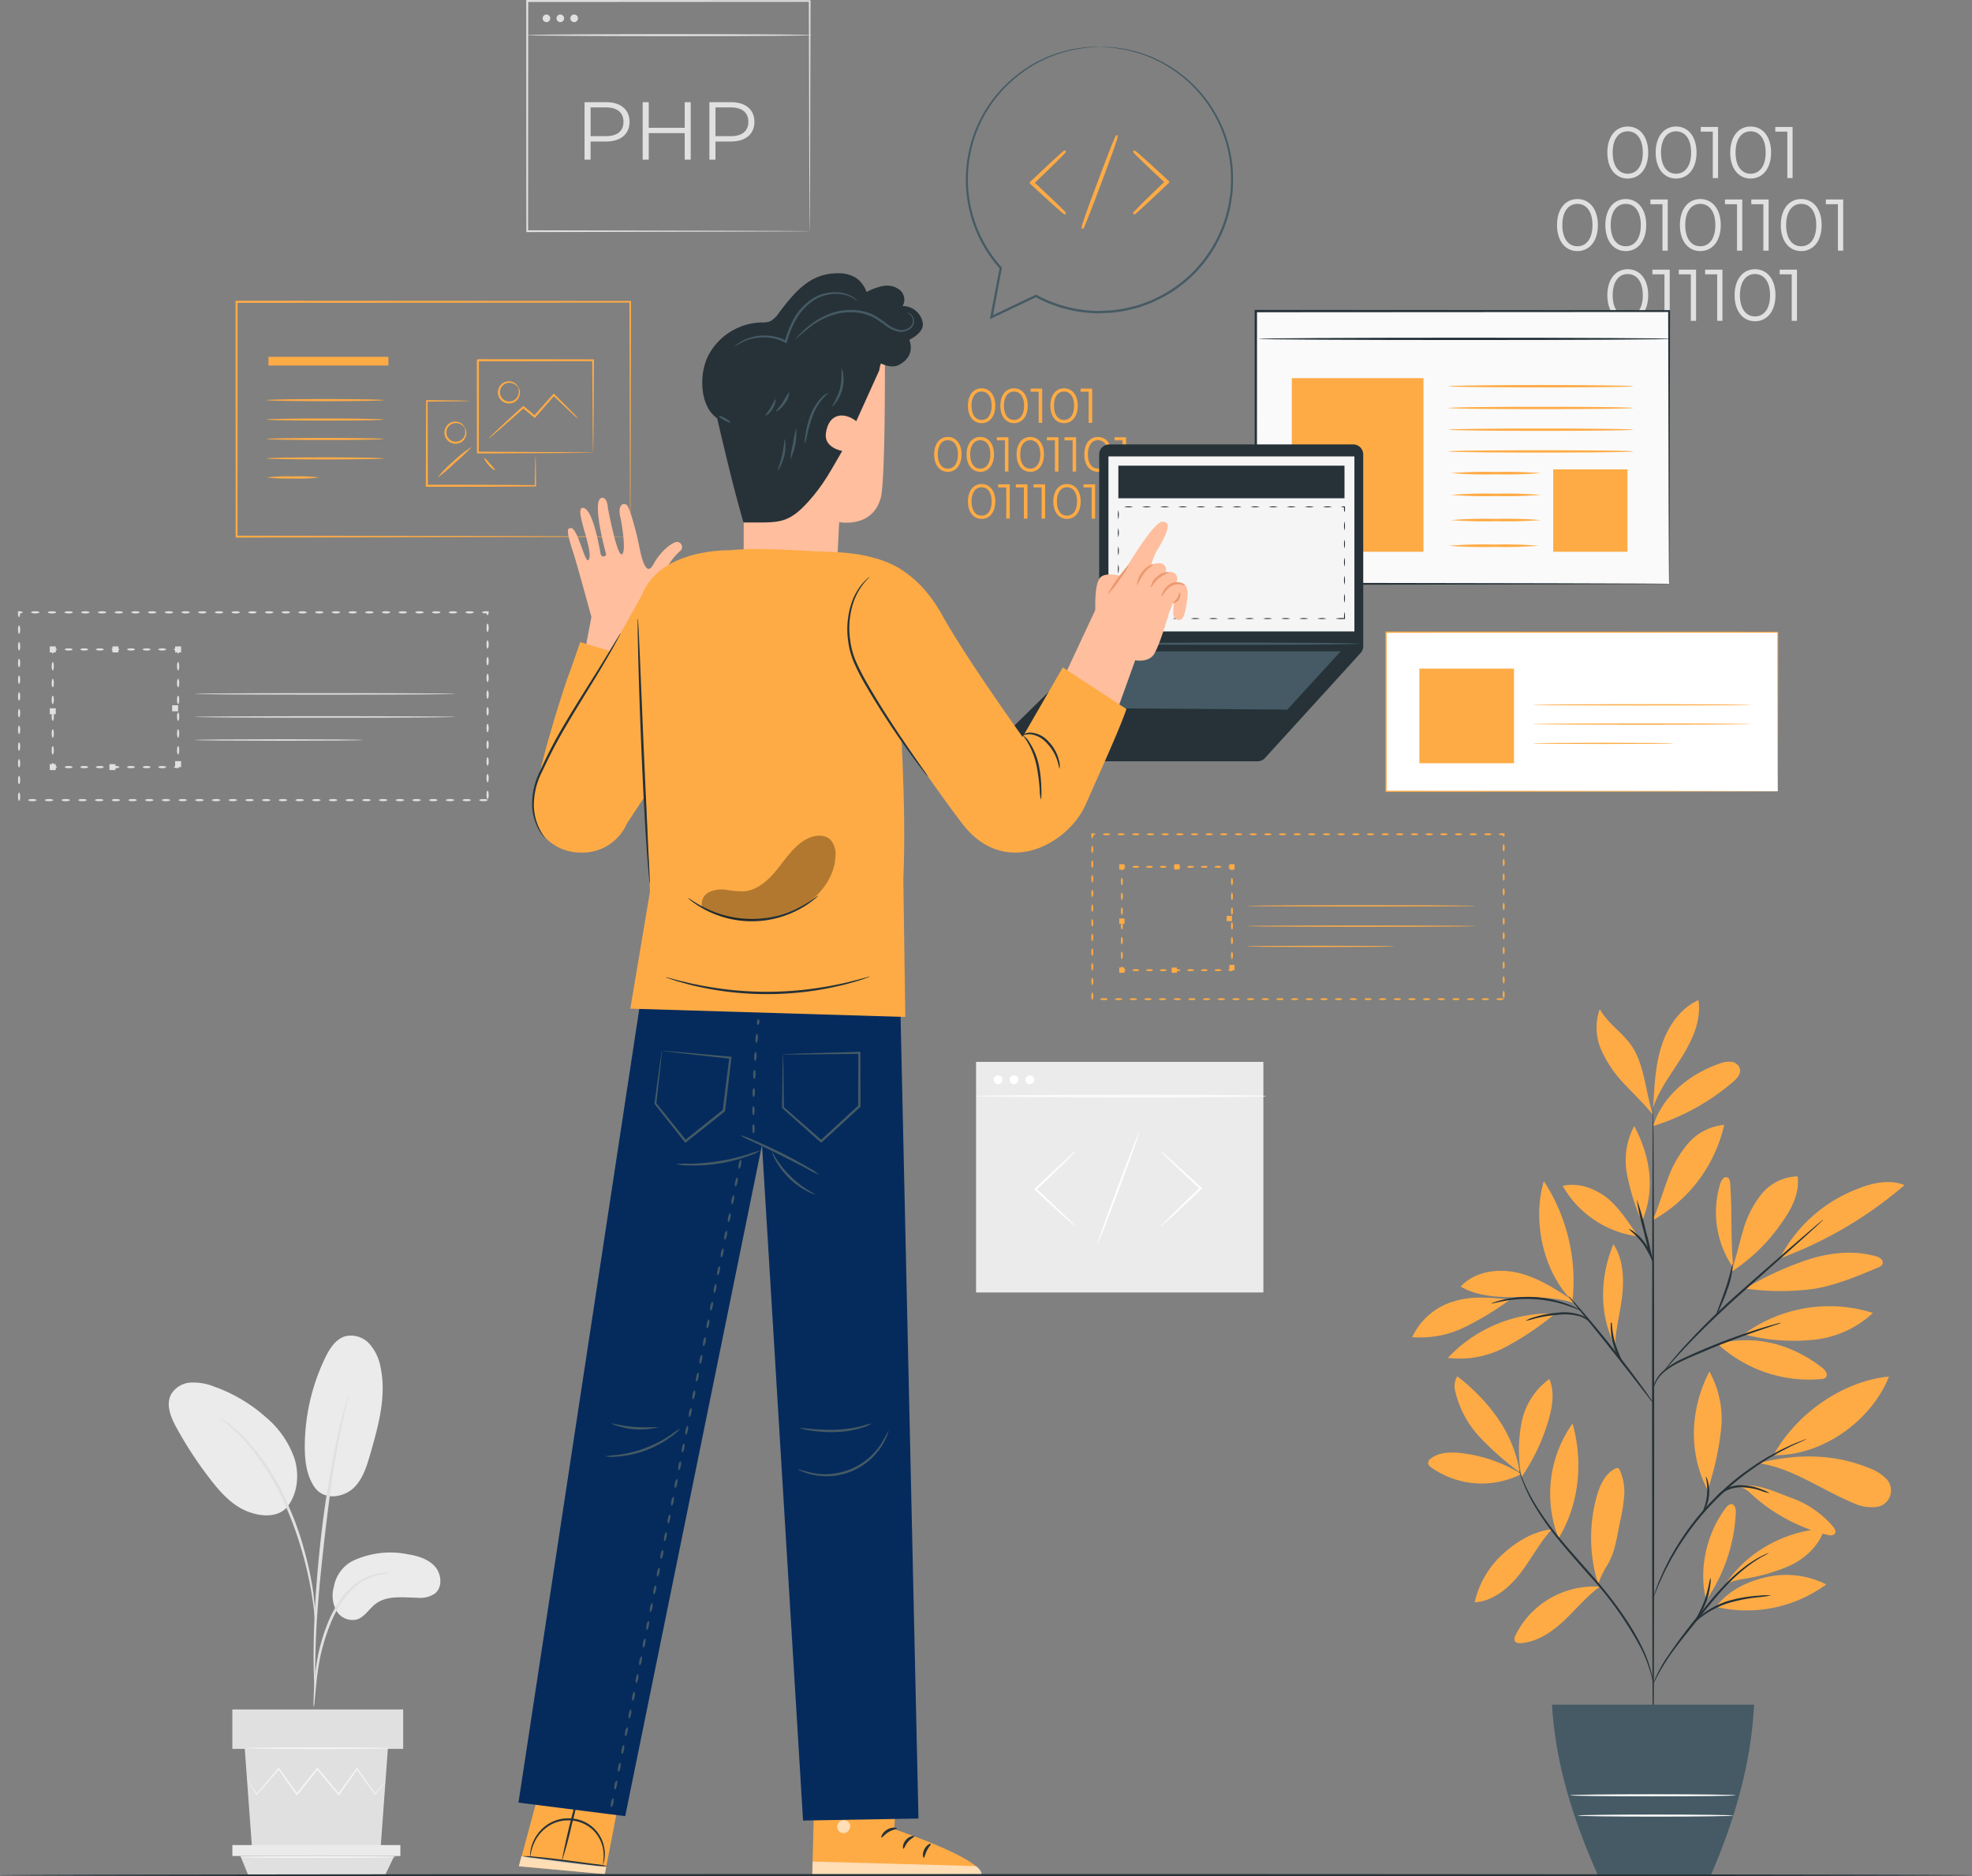 <svg xmlns="http://www.w3.org/2000/svg" width="436.248" height="415.046"><rect width="100%" height="100%" fill="#808080" stroke="none"/><g transform="translate(-31.876 -50.232)"><path d="M387.457 83.972c0-3.6 1.89-5.753 4.508-5.753s4.525 2.149 4.525 5.753-1.906 5.752-4.525 5.752-4.508-2.149-4.508-5.752zm7.838 0c0-3.022-1.358-4.687-3.33-4.687s-3.329 1.665-3.329 4.687 1.358 4.686 3.329 4.686 3.335-1.664 3.335-4.686zM398.149 83.972c0-3.6 1.891-5.753 4.509-5.753s4.524 2.149 4.524 5.753-1.906 5.752-4.524 5.752-4.509-2.149-4.509-5.752zm7.838 0c0-3.022-1.358-4.687-3.329-4.687s-3.329 1.665-3.329 4.687 1.357 4.686 3.329 4.686 3.329-1.664 3.329-4.686zM411.945 78.316v11.311h-1.164V79.35h-2.666v-1.034zM414.64 83.972c0-3.6 1.891-5.753 4.509-5.753s4.524 2.149 4.524 5.753-1.906 5.752-4.524 5.752-4.509-2.149-4.509-5.752zm7.838 0c0-3.022-1.357-4.687-3.329-4.687s-3.329 1.665-3.329 4.687 1.357 4.686 3.329 4.686 3.329-1.664 3.329-4.686zM428.436 78.316v11.311h-1.164V79.35h-2.666v-1.034zM376.325 100.017c0-3.6 1.89-5.752 4.509-5.752s4.524 2.149 4.524 5.752-1.906 5.753-4.524 5.753-4.509-2.149-4.509-5.753zm7.838 0c0-3.021-1.358-4.686-3.329-4.686S377.5 97 377.5 100.017s1.358 4.686 3.33 4.686 3.333-1.664 3.333-4.686zM387.017 100.017c0-3.6 1.891-5.752 4.509-5.752s4.524 2.149 4.524 5.752-1.906 5.753-4.524 5.753-4.509-2.149-4.509-5.753zm7.838 0c0-3.021-1.357-4.686-3.329-4.686S388.2 97 388.2 100.017s1.357 4.686 3.329 4.686 3.326-1.664 3.326-4.686zM400.813 94.362v11.311h-1.164V95.4h-2.666v-1.038zM403.508 100.017c0-3.6 1.891-5.752 4.509-5.752s4.525 2.149 4.525 5.752-1.907 5.753-4.525 5.753-4.509-2.149-4.509-5.753zm7.838 0c0-3.021-1.357-4.686-3.329-4.686s-3.329 1.665-3.329 4.686 1.357 4.686 3.329 4.686 3.329-1.664 3.329-4.686zM417.3 94.362v11.311h-1.16V95.4h-2.666v-1.038zM423.135 94.362v11.311h-1.164V95.4H419.3v-1.038zM425.83 100.017c0-3.6 1.89-5.752 4.508-5.752s4.525 2.149 4.525 5.752-1.906 5.753-4.525 5.753-4.508-2.149-4.508-5.753zm7.838 0c0-3.021-1.358-4.686-3.33-4.686s-3.329 1.665-3.329 4.686 1.358 4.686 3.329 4.686 3.33-1.664 3.33-4.686zM439.627 94.362v11.311h-1.165V95.4H435.8v-1.038zM387.459 115.535c0-3.6 1.89-5.752 4.508-5.752s4.525 2.149 4.525 5.752-1.906 5.753-4.525 5.753-4.508-2.149-4.508-5.753zm7.837 0c0-3.021-1.357-4.686-3.329-4.686s-3.329 1.665-3.329 4.686 1.358 4.686 3.329 4.686 3.333-1.664 3.333-4.686zM401.254 109.879v11.312h-1.164v-10.278h-2.666v-1.034zM407.086 109.879v11.312h-1.165v-10.278h-2.666v-1.034zM412.917 109.879v11.312h-1.164v-10.278h-2.666v-1.034zM415.611 115.535c0-3.6 1.891-5.752 4.509-5.752s4.524 2.149 4.524 5.752-1.906 5.753-4.524 5.753-4.509-2.149-4.509-5.753zm7.838 0c0-3.021-1.358-4.686-3.329-4.686s-3.329 1.665-3.329 4.686 1.357 4.686 3.329 4.686 3.329-1.664 3.329-4.686zM429.407 109.879v11.312h-1.164v-10.278h-2.666v-1.034zM132.561 203.719c0 .091-12.882.164-28.77.164s-28.772-.073-28.772-.164 12.88-.164 28.772-.164 28.77.073 28.77.164zM132.561 208.819c0 .09-12.882.164-28.77.164s-28.772-.074-28.772-.164 12.88-.164 28.772-.164 28.77.073 28.77.164zM112.061 213.919a1.682 1.682 0 01-.376.033l-1.079.03-3.97.053-13.1.048-13.1-.048-3.969-.053-1.079-.03a1.7 1.7 0 01-.377-.033 1.577 1.577 0 01.377-.034l1.079-.03 3.969-.053 13.1-.048 13.1.048 3.97.053 1.079.03a1.563 1.563 0 01.376.034zM137.9 227.212c0-.133.414-.24.924-.24s.924.107.924.24-.414.241-.924.241-.924-.108-.924-.241zM134.2 227.212c0-.133.414-.24.924-.24s.924.107.924.24-.414.241-.924.241-.924-.108-.924-.241zM130.5 227.212c0-.133.414-.24.924-.24s.924.107.924.24-.414.241-.924.241-.924-.108-.924-.241zM126.808 227.212c0-.133.414-.24.924-.24s.924.107.924.24-.413.241-.924.241-.924-.108-.924-.241zM123.112 227.212c0-.133.414-.24.924-.24s.924.107.924.24-.413.241-.924.241-.924-.108-.924-.241zM119.417 227.212c0-.133.413-.24.924-.24s.924.107.924.24-.414.241-.924.241-.924-.108-.924-.241zM115.721 227.212c0-.133.413-.24.924-.24s.924.107.924.24-.414.241-.924.241-.924-.108-.924-.241zM112.025 227.212c0-.133.414-.24.924-.24s.924.107.924.24-.414.241-.924.241-.924-.108-.924-.241zM108.329 227.212c0-.133.414-.24.924-.24s.924.107.924.24-.414.241-.924.241-.924-.108-.924-.241zM104.633 227.212c0-.133.414-.24.924-.24s.924.107.924.24-.413.241-.924.241-.924-.108-.924-.241zM100.937 227.212c0-.133.414-.24.924-.24s.924.107.924.24-.413.241-.924.241-.924-.108-.924-.241zM97.242 227.212c0-.133.413-.24.923-.24s.924.107.924.24-.413.241-.924.241-.923-.108-.923-.241zM93.546 227.212c0-.133.413-.24.924-.24s.924.107.924.24-.414.241-.924.241-.924-.108-.924-.241zM89.85 227.212c0-.133.414-.24.924-.24s.924.107.924.24-.414.241-.924.241-.924-.108-.924-.241zM86.154 227.212c0-.133.414-.24.924-.24s.924.107.924.24-.414.241-.924.241-.924-.108-.924-.241zM82.458 227.212c0-.133.414-.24.924-.24s.924.107.924.24-.414.241-.924.241-.924-.108-.924-.241zM78.762 227.212c0-.133.414-.24.924-.24s.924.107.924.24-.413.241-.924.241-.924-.108-.924-.241zM75.066 227.212c0-.133.414-.24.924-.24s.924.107.924.24-.413.241-.924.241-.924-.108-.924-.241zM71.371 227.212c0-.133.413-.24.923-.24s.925.107.925.24-.414.241-.925.241-.923-.108-.923-.241zM67.675 227.212c0-.133.413-.24.924-.24s.924.107.924.24-.414.241-.924.241-.924-.108-.924-.241zM63.979 227.212c0-.133.414-.24.924-.24s.924.107.924.24-.414.241-.924.241-.924-.108-.924-.241zM60.283 227.212c0-.133.414-.24.924-.24s.924.107.924.24-.414.241-.924.241-.924-.108-.924-.241zM56.587 227.212c0-.133.414-.24.924-.24s.924.107.924.24-.414.241-.924.241-.924-.108-.924-.241zM52.891 227.212c0-.133.414-.24.924-.24s.924.107.924.24-.413.241-.924.241-.924-.108-.924-.241zM49.2 227.212c0-.133.413-.24.923-.24s.924.107.924.24-.413.241-.924.241-.923-.108-.923-.241zM45.5 227.212c0-.133.413-.24.924-.24s.924.107.924.24-.414.241-.924.241-.924-.108-.924-.241zM41.8 227.212c0-.133.413-.24.924-.24s.924.107.924.24-.414.241-.924.241-.924-.108-.924-.241zM38.108 227.212c0-.133.414-.24.924-.24s.924.107.924.24-.414.241-.924.241-.924-.108-.924-.241zM36.1 225.528c.133 0 .241.414.241.924a2.342 2.342 0 01-.1.76l-.137-.136c.1.038.164.085.164.136s-.06.1-.164.137l-.074.028-.063-.165a2.374 2.374 0 01-.1-.76c-.011-.51.096-.924.233-.924zM36.1 221.832c.133 0 .241.414.241.924s-.108.924-.241.924-.24-.413-.24-.924.103-.924.24-.924zM36.1 218.137c.133 0 .241.413.241.923s-.108.924-.241.924-.24-.413-.24-.924.103-.923.24-.923zM36.1 214.441c.133 0 .241.413.241.924s-.108.924-.241.924-.24-.414-.24-.924.103-.924.24-.924zM36.1 210.745c.133 0 .241.414.241.924s-.108.924-.241.924-.24-.414-.24-.924.103-.924.24-.924zM36.1 207.049c.133 0 .241.414.241.924s-.108.924-.241.924-.24-.414-.24-.924.103-.924.24-.924zM36.1 203.353c.133 0 .241.414.241.924s-.108.924-.241.924-.24-.414-.24-.924.103-.924.24-.924zM36.1 199.657c.133 0 .241.414.241.924s-.108.924-.241.924-.24-.413-.24-.924.103-.924.24-.924zM36.1 195.961c.133 0 .241.414.241.924s-.108.924-.241.924-.24-.413-.24-.924.103-.924.24-.924zM36.1 192.266c.133 0 .241.413.241.924s-.108.924-.241.924-.24-.414-.24-.924.103-.924.24-.924zM36.1 188.57c.133 0 .241.413.241.924s-.108.924-.241.924-.24-.414-.24-.924.103-.924.24-.924zM36.9 185.679c0 .122-.35.223-.805.238l.239-.238v.119c0 .51-.108.924-.241.924s-.24-.414-.24-.924v-.366l.234.008c.464.016.813.117.813.239zM40.6 185.679c0 .133-.414.24-.924.24s-.924-.107-.924-.24.414-.241.924-.241.924.108.924.241zM44.293 185.679c0 .133-.414.24-.924.24s-.924-.107-.924-.24.413-.241.924-.241.924.108.924.241zM47.988 185.679c0 .133-.413.24-.923.24s-.924-.107-.924-.24.413-.241.924-.241.923.108.923.241zM51.684 185.679c0 .133-.413.24-.924.24s-.924-.107-.924-.24.414-.241.924-.241.924.108.924.241zM55.38 185.679c0 .133-.413.24-.924.24s-.924-.107-.924-.24.414-.241.924-.241.924.108.924.241zM59.076 185.679c0 .133-.414.24-.924.24s-.924-.107-.924-.24.414-.241.924-.241.924.108.924.241zM62.772 185.679c0 .133-.414.24-.924.24s-.924-.107-.924-.24.414-.241.924-.241.924.108.924.241zM66.468 185.679c0 .133-.414.24-.924.24s-.924-.107-.924-.24.413-.241.924-.241.924.108.924.241zM70.164 185.679c0 .133-.414.24-.924.24s-.924-.107-.924-.24.413-.241.924-.241.924.108.924.241zM73.859 185.679c0 .133-.413.24-.923.24s-.925-.107-.925-.24.414-.241.925-.241.923.108.923.241zM77.555 185.679c0 .133-.413.24-.924.24s-.924-.107-.924-.24.414-.241.924-.241.924.108.924.241zM81.251 185.679c0 .133-.414.24-.924.24s-.924-.107-.924-.24.414-.241.924-.241.924.108.924.241zM84.947 185.679c0 .133-.414.24-.924.24s-.924-.107-.924-.24.414-.241.924-.241.924.108.924.241zM88.643 185.679c0 .133-.414.24-.924.24s-.924-.107-.924-.24.414-.241.924-.241.924.108.924.241zM92.339 185.679c0 .133-.414.24-.924.24s-.924-.107-.924-.24.413-.241.924-.241.924.108.924.241zM96.034 185.679c0 .133-.413.24-.923.24s-.924-.107-.924-.24.413-.241.924-.241.923.108.923.241zM99.73 185.679c0 .133-.413.24-.924.24s-.924-.107-.924-.24.414-.241.924-.241.924.108.924.241zM103.426 185.679c0 .133-.413.24-.924.24s-.924-.107-.924-.24.414-.241.924-.241.924.108.924.241zM107.122 185.679c0 .133-.414.24-.924.24s-.924-.107-.924-.24.414-.241.924-.241.924.108.924.241zM110.818 185.679c0 .133-.414.24-.924.24s-.924-.107-.924-.24.414-.241.924-.241.924.108.924.241zM114.514 185.679c0 .133-.414.24-.924.24s-.924-.107-.924-.24.413-.241.924-.241.924.108.924.241zM118.21 185.679c0 .133-.414.24-.924.24s-.924-.107-.924-.24.413-.241.924-.241.924.108.924.241zM121.9 185.679c0 .133-.413.24-.923.24s-.924-.107-.924-.24.413-.241.924-.241.923.108.923.241zM125.6 185.679c0 .133-.413.24-.924.24s-.924-.107-.924-.24.414-.241.924-.241.924.108.924.241zM129.3 185.679c0 .133-.414.24-.924.24s-.924-.107-.924-.24.414-.241.924-.241.924.108.924.241zM132.993 185.679c0 .133-.414.24-.924.24s-.924-.107-.924-.24.414-.241.924-.241.924.108.924.241zM136.689 185.679c0 .133-.414.24-.924.24s-.924-.107-.924-.24.414-.241.924-.241.924.108.924.241zM139.744 186.32c-.107 0-.2-.269-.229-.641l.229.229a3.6 3.6 0 01-.283.011c-.511 0-.924-.107-.924-.24s.413-.241.924-.241c.1 0 .2 0 .283.012l.246.021-.017.208c-.032.372-.122.641-.229.641zM139.744 190.015c-.133 0-.241-.413-.241-.923s.108-.924.241-.924.24.413.24.924-.107.923-.24.923zM139.744 193.711c-.133 0-.241-.413-.241-.924s.108-.924.241-.924.24.414.24.924-.107.924-.24.924zM139.744 197.407c-.133 0-.241-.414-.241-.924s.108-.924.241-.924.24.414.24.924-.107.924-.24.924zM139.744 201.1c-.133 0-.241-.414-.241-.924s.108-.924.241-.924.24.414.24.924-.107.924-.24.924zM139.744 204.8c-.133 0-.241-.414-.241-.924s.108-.924.241-.924.24.414.24.924-.107.924-.24.924zM139.744 208.495c-.133 0-.241-.414-.241-.924s.108-.924.241-.924.24.413.24.924-.107.924-.24.924zM139.744 212.191c-.133 0-.241-.414-.241-.924s.108-.924.241-.924.24.413.24.924-.107.924-.24.924zM139.744 215.886c-.133 0-.241-.413-.241-.923s.108-.925.241-.925.24.414.24.925-.107.923-.24.923zM139.744 219.582c-.133 0-.241-.413-.241-.924s.108-.924.241-.924.24.414.24.924-.107.924-.24.924zM139.744 223.278c-.133 0-.241-.414-.241-.924s.108-.924.241-.924.24.414.24.924-.107.924-.24.924zM139.744 226.974c-.133 0-.241-.414-.241-.924s.108-.924.241-.924.24.414.24.924-.107.924-.24.924zM70.356 219.909c0-.133.413-.241.924-.241-.481.481-.134.133-.241.24v-.184l.014-.173a2.195 2.195 0 01.051-.294c.044-.167.1-.27.171-.27s.126.1.17.27a2.195 2.195 0 01.051.294l.014.173v.184l-.24.241c-.501 0-.914-.108-.914-.24zM66.9 219.909c0-.133.386-.241.862-.241s.863.108.863.241-.386.24-.863.24-.862-.108-.862-.24zM63.453 219.909c0-.133.387-.241.863-.241s.863.108.863.241-.386.24-.863.24-.863-.108-.863-.24zM60 219.909c0-.133.387-.241.863-.241s.863.108.863.241-.386.24-.863.24-.863-.108-.863-.24zM56.551 219.909c0-.133.387-.241.863-.241s.863.108.863.241-.386.24-.863.24-.863-.108-.863-.24zM53.1 219.909c0-.133.387-.241.863-.241s.863.108.863.241-.386.24-.863.24-.863-.108-.863-.24zM49.649 219.909c0-.133.387-.241.863-.241s.863.108.863.241-.386.24-.863.24-.863-.108-.863-.24zM46.2 219.909c0-.133.387-.241.863-.241s.863.108.863.241-.387.24-.863.24-.863-.108-.863-.24zM43.549 218.985c.133 0 .24.413.24.923l-.24-.24h.186l.173.014a2.195 2.195 0 01.294.051c.167.044.271.1.271.171s-.1.126-.271.17a2.195 2.195 0 01-.294.051l-.173.014h-.186l-.241-.241c0-.498.108-.913.241-.913zM43.549 215.265c.133 0 .24.416.24.93s-.107.93-.24.93-.241-.417-.241-.93.108-.93.241-.93zM43.549 211.545c.133 0 .24.416.24.93s-.107.93-.24.93-.241-.416-.241-.93.108-.93.241-.93zM43.549 207.825c.133 0 .24.417.24.93s-.107.93-.24.93-.241-.416-.241-.93.108-.93.241-.93zM43.549 204.1c.133 0 .24.417.24.93s-.107.93-.24.93-.241-.416-.241-.93.108-.93.241-.93zM43.549 200.386c.133 0 .24.416.24.929s-.107.93-.24.93-.241-.416-.241-.93.108-.929.241-.929zM43.549 196.666c.133 0 .24.416.24.93s-.107.93-.24.93-.241-.417-.241-.93.108-.93.241-.93zM44.473 193.882c0 .133-.414.24-.924.24l.24-.24v.185l-.014.173a2.022 2.022 0 01-.051.294c-.044.167-.1.271-.17.271s-.127-.1-.17-.271a2.012 2.012 0 01-.052-.294l-.014-.173v-.185l.241-.241c.5 0 .914.108.914.241zM47.924 193.882c0 .133-.387.24-.863.24s-.863-.107-.863-.24.386-.241.863-.241.863.108.863.241zM51.375 193.882c0 .133-.387.24-.863.24s-.863-.107-.863-.24.387-.241.863-.241.863.108.863.241zM54.826 193.882c0 .133-.386.24-.863.24s-.863-.107-.863-.24.387-.241.863-.241.863.108.863.241zM58.277 193.882c0 .133-.386.24-.863.24s-.863-.107-.863-.24.387-.241.863-.241.863.108.863.241zM61.728 193.882c0 .133-.386.24-.863.24s-.863-.107-.863-.24.387-.241.863-.241.863.108.863.241zM65.179 193.882c0 .133-.386.24-.863.24s-.863-.107-.863-.24.387-.241.863-.241.863.108.863.241zM68.63 193.882c0 .133-.386.24-.863.24s-.862-.107-.862-.24.386-.241.862-.241.863.108.863.241zM71.28 194.806c-.133 0-.241-.414-.241-.924l.24.24h-.186l-.173-.014a2.184 2.184 0 01-.294-.052c-.167-.044-.27-.1-.27-.17s.1-.127.27-.17a2.036 2.036 0 01.294-.052l.173-.014h.186l.241.241c0 .501-.108.915-.24.915zM71.28 198.526c-.133 0-.241-.417-.241-.93s.108-.93.241-.93.24.416.24.93-.108.93-.24.93zM71.28 202.245c-.133 0-.241-.416-.241-.929s.108-.93.241-.93.24.416.24.93-.108.929-.24.929zM71.28 205.965c-.133 0-.241-.416-.241-.93s.108-.93.241-.93.24.417.24.93-.108.93-.24.93zM71.28 209.685c-.133 0-.241-.416-.241-.93s.108-.93.241-.93.24.416.24.93-.108.93-.24.93zM71.28 213.4c-.133 0-.241-.417-.241-.93s.108-.93.241-.93.24.416.24.93-.108.93-.24.93zM71.28 217.125c-.133 0-.241-.417-.241-.93s.108-.93.241-.93.24.416.24.93-.108.93-.24.93z" fill="#e0e0e0"/><path fill="#e0e0e0" d="M42.887 219.247h1.323v1.323h-1.323zM42.887 193.22h1.323v1.323h-1.323zM70.618 193.22h1.323v1.323h-1.323zM70.618 218.586h1.323v1.322h-1.323zM56.092 219.247h1.323v1.323h-1.323zM56.753 193.22h1.323v1.323h-1.323zM42.887 206.895h1.323v1.323h-1.323zM69.957 206.234h1.323v1.323h-1.323zM210.992 101.367s-.013-.329-.019-.948-.012-1.542-.021-2.726l-.047-10.327-.093-36.916.18.181-62.484.037.217-.218-.024 50.917-.193-.194 45.123.1 12.789.052 3.4.023.878.011c.2 0 .3.011.3.011s-.091.008-.282.012l-.856.011-3.357.023-12.746.051-45.248.1h-.194v-.195l-.023-50.917v-.218h.222l62.484.036h.182v.182l-.093 37.03-.047 10.286-.02 2.692c-.014.602-.028.904-.028.904z"/><path d="M211.482 58.005c0 .12-14.106.218-31.5.218s-31.5-.1-31.5-.218 14.1-.218 31.5-.218 31.5.097 31.5.218zM153.6 54.289a.841.841 0 11-.841-.845.842.842 0 01.841.845zM156.669 54.289a.841.841 0 11-.841-.845.842.842 0 01.841.845zM159.736 54.289a.842.842 0 11-.841-.845.843.843 0 01.841.845zM171.145 77.191c0 2.707-1.961 4.343-5.2 4.343h-3.416v4.014h-1.339V72.831h4.76c3.234 0 5.195 1.635 5.195 4.36zm-1.344 0c0-2.035-1.344-3.2-3.888-3.2h-3.379v6.358h3.379c2.544.003 3.887-1.159 3.887-3.158zM184.676 72.831v12.717h-1.327V79.68h-7.958v5.868h-1.344V72.831h1.344V78.5h7.958v-5.669zM198.768 77.191c0 2.707-1.962 4.343-5.2 4.343h-3.416v4.014h-1.345V72.831h4.761c3.238 0 5.2 1.635 5.2 4.36zm-1.344 0c0-2.035-1.344-3.2-3.888-3.2h-3.379v6.358h3.379c2.544.003 3.888-1.159 3.888-3.158z" fill="#e0e0e0"/><path fill="#ebebeb" d="M247.804 285.11h63.557v51.005h-63.557z"/><path d="M311.922 292.678c0 .174-8.157.315-28.076.315s-36.073-.141-36.073-.315 16.147-.314 36.073-.314 28.076.136 28.076.314z" fill="#fafafa"/><path d="M253.643 288.956a.971.971 0 11-.963-.846.91.91 0 01.963.846zM257.155 288.956a.972.972 0 11-.963-.846.91.91 0 01.963.846zM260.667 288.956a.972.972 0 11-.964-.846.911.911 0 01.964.846zM288.657 321.5a4.153 4.153 0 01.633-.718l1.834-1.843a516.994 516.994 0 016.163-5.965l.055-.053v.312a475.188 475.188 0 01-6.2-5.848l-1.845-1.806a4.087 4.087 0 01-.637-.7 4.065 4.065 0 01.749.583l1.937 1.706a527.39 527.39 0 016.291 5.756l.166.155-.164.157-.056.053a516.497 516.497 0 01-6.249 5.874L289.4 320.9a4.091 4.091 0 01-.743.6zM269.81 304.875a4.154 4.154 0 01-.633.718l-1.834 1.844a517.975 517.975 0 01-6.163 5.964l-.056.053v-.312a475.565 475.565 0 016.2 5.848l1.846 1.807a4.114 4.114 0 01.637.7 4.024 4.024 0 01-.749-.583l-1.937-1.706a510.807 510.807 0 01-6.291-5.756l-.166-.155.164-.157.055-.053a514.847 514.847 0 016.249-5.873l1.928-1.745a4.191 4.191 0 01.75-.594zM274.647 325.417c-.11-.041 1.869-5.6 4.418-12.418s4.707-12.312 4.817-12.27-1.867 5.6-4.418 12.42-4.706 12.31-4.817 12.268z" fill="#fff"/><path d="M109.906 395.492a19.583 19.583 0 0112.15-1.477c2.2.364 4.5 1.024 6 2.679s1.784 4.57.062 5.993a5.756 5.756 0 01-3.784.96c-3.212-.038-6.776-.6-9.342 1.329-1.464 1.1-2.438 2.936-4.189 3.478a4.136 4.136 0 01-4.552-2.026 7.068 7.068 0 01-.515-5.219 7.964 7.964 0 014.17-5.717zM101.439 379.147c2.26 3.227 6.652 2.159 8.689.189s2.9-4.826 3.68-7.549c1.79-6.221 3.6-12.747 2.264-19.083a10.607 10.607 0 00-2.437-5.188 5.538 5.538 0 00-5.249-1.746c-2.214.585-3.591 2.754-4.585 4.817a45.48 45.48 0 00-4.5 19.522c-.011 3.144.359 6.442 2.133 9.038M95.234 383.778c2.453-2.912 2.919-7.159 1.827-10.808a20.838 20.838 0 00-6.4-9.285 34.479 34.479 0 00-11.461-6.763 12.234 12.234 0 00-5.155-.876 5.41 5.41 0 00-4.326 2.618c-1.207 2.3-.05 5.091 1.2 7.368a87.315 87.315 0 007.527 11.468c2.257 2.909 4.842 5.779 8.281 7.094s7.011 1.16 8.834-1.225" fill="#ebebeb"/><path d="M101.286 427.834a6.993 6.993 0 00.2-1.467c.1-1.067.234-2.407.389-4a57.935 57.935 0 01.9-5.871 45.333 45.333 0 012.133-6.929 25.526 25.526 0 013.539-6.269 13.2 13.2 0 014.473-3.719 12.484 12.484 0 013.767-1.173 6.952 6.952 0 001.46-.212 6.9 6.9 0 00-1.486-.023 11.418 11.418 0 00-3.928 1.023 13.181 13.181 0 00-4.719 3.751 24.979 24.979 0 00-3.667 6.4 42.387 42.387 0 00-2.119 7.043 49.64 49.64 0 00-.78 5.945 82.096 82.096 0 00-.2 4.027 6.9 6.9 0 00.038 1.474z" fill="#e0e0e0"/><path d="M101.562 424.754a2.861 2.861 0 00.039-.68v-1.946c0-1.689 0-4.133.087-7.151.149-6.036.669-12.532 1.673-21.69.95-8.612 2.226-18.634 3.573-25.15.288-1.482.579-2.816.853-3.983s.484-2.18.7-3l.455-1.892a2.933 2.933 0 00.119-.671 2.879 2.879 0 00-.237.638l-.565 1.865c-.25.809-.507 1.811-.8 2.977s-.627 2.493-.943 3.973a220.768 220.768 0 00-3.756 23.336c-1.006 9.178-1.459 17.534-1.5 23.585-.036 3.025.028 5.475.106 7.164l.118 1.945a2.851 2.851 0 00.078.68z" fill="#e0e0e0"/><path d="M101.6 408.637a12.9 12.9 0 00-.014-2.032 56.2 56.2 0 00-.622-5.508 72.461 72.461 0 00-1.792-8.024 65.647 65.647 0 00-3.355-9.495 50.571 50.571 0 00-9.854-15.344 24.871 24.871 0 00-2.319-2.155c-.355-.3-.67-.6-.99-.838l-.9-.62a12.887 12.887 0 00-1.712-1.1 60.546 60.546 0 015.61 5.005 53.261 53.261 0 019.608 15.288 75.063 75.063 0 013.375 9.408c.88 2.948 1.464 5.66 1.906 7.944.42 2.29.663 4.159.809 5.454a13.225 13.225 0 00.25 2.017zM86.025 437.068l1.615 22.125h28.423l1.615-22.125zM83.279 428.347h37.79v8.721h-37.79z" fill="#e0e0e0"/><path d="M83.279 458.346v2.417h37.166v-2.417z" fill="#ebebeb"/><path d="M86.8 465.018l-1.74-4.254h34.036l-2.031 4.254z" fill="#e0e0e0"/><path d="M117.15 444.3a.883.883 0 01-.132.2l-.425.563-1.656 2.119-.073.094-.072-.1-4.068-5.626h.234l-4 5.67-.125.178-.141-.167-4.749-5.651h.273l-.261.329-4.255 5.324-.142.178-.13-.185-4.007-5.67.233.011-4.935 5.623-.088.1-.067-.113-1.545-2.6-.4-.691a1.1 1.1 0 01-.121-.246 1.093 1.093 0 01.165.219l.439.665 1.622 2.549-.154-.013 4.855-5.691.123-.144.11.155 4.043 5.644-.272-.007 4.237-5.333.262-.328.135-.17.139.166 4.736 5.663-.266.01 4.045-5.642.119-.166.115.166c1.6 2.288 2.964 4.232 3.982 5.687h-.144l1.722-2.065.462-.534a.959.959 0 01.177-.171zM118.073 436.922c0 .1-7.122.177-15.9.177s-15.907-.08-15.907-.177 7.121-.177 15.907-.177 15.9.079 15.9.177zM119.509 461c0 .1-7.74.177-17.286.177S84.936 461.1 84.936 461s7.738-.177 17.287-.177 17.286.077 17.286.177z" fill="#f5f5f5"/><path d="M368.418 376.289a31.666 31.666 0 00-13.548-4.663c-2.213-.227-4.632-.162-6.408 1.179a1.316 1.316 0 00-.659 1.17 1.426 1.426 0 00.626.8 19.37 19.37 0 0019.989 1.514M368.07 375.906a66.058 66.058 0 01-8.75-7.7 22.138 22.138 0 01-5.486-10.145 4.093 4.093 0 01.434-3.4c6.975 5.447 12.454 12.492 13.8 21.239" fill="#feab45"/><path d="M368.346 376.237a31.607 31.607 0 01.162-11.488 15.529 15.529 0 016.119-9.48c1.206 2.817.687 6.063-.162 9.007a43.756 43.756 0 01-6.068 12.775M375.183 388.488c-4.15.505-7.765 2.693-10.864 5.5a20.55 20.55 0 00-6.215 10.668c4.071-.251 7.525-3.122 10.03-6.342s4.241-6.751 6.992-9.762M376.668 390.448a26.8 26.8 0 013.094-25.347c2.365 8.412 1.5 17.912-3.094 25.347M385.7 401.2a19.376 19.376 0 00-18.527 10.665c-.229.458-.432 1.041-.125 1.452a1.381 1.381 0 001.229.362c3.651-.237 6.887-2.434 9.558-4.935s5-5.391 7.947-7.555M385.414 400.619a34.51 34.51 0 01-.345-19.275c.68-2.481 1.82-5.093 4.114-6.256a.806.806 0 01.629-.111.832.832 0 01.4.461 11.614 11.614 0 01.97 5.53 34.648 34.648 0 01-.867 5.6c-.722 3.421-1.107 7.1-2.983 10.049a20.232 20.232 0 00-1.193 2.207c-.356.75-.358 1.014-.684 1.61M409.327 404.182c-1.771-6.739.109-14.909 4.356-20.434.313-.407.727-.843 1.238-.8.782.073.985 1.115.95 1.9a36.925 36.925 0 01-6.544 19.33M411.483 405.656a29.727 29.727 0 0024.391-4.961 19.749 19.749 0 00-13.2-1.621c-4.41 1.009-8.441 2.985-11.187 6.582M413.3 401.168c4.585-7.476 13.377-12.355 22.136-12.8-1.009 3.563-3.937 6.332-7.24 8a40.206 40.206 0 01-10.626 3.108c-1.414.275-3.354.577-4.27 1.687M409.783 379.395a64.309 64.309 0 002.831-12.965 21.585 21.585 0 00-2.582-12.823c-4.283 8.288-4.717 17.972-.378 26.232M424.2 372.106c5.009-9.1 15.229-16.376 25.57-17.395-3.989 9.932-14.868 17.608-25.57 17.395M421.053 373.89c7.47 1.138 13.835 5.909 20.816 8.8a9.325 9.325 0 004.706.9 3.684 3.684 0 002.307-6.517 10.075 10.075 0 00-3.419-2.073c-7.6-3.165-15.758-3.245-23.767-1.325" fill="#feab45"/><path d="M416.73 379.129c1.691.485 2.269 1.36 3.608 2.5a38.937 38.937 0 0015.786 8.109c.6.15 1.394.209 1.692-.336.261-.476-.069-1.052-.408-1.476a21.735 21.735 0 00-9.531-6.47c-3.643-1.356-6.8-2.991-11.147-2.641M411.851 347.484a29.875 29.875 0 0022.9 7.792 1.565 1.565 0 001.042-.374c.577-.627-.115-1.6-.786-2.119-6.734-5.25-14.891-7.426-23.16-5.3" fill="#feab45"/><path d="M417.635 345.367a31.925 31.925 0 0128.58-4.716 22.685 22.685 0 01-13.615 5.979 43.092 43.092 0 01-14.961-1.263M415.337 330.825c-.662-6.721-.233-12.026-.7-18.779-.037-.539-.153-1.188-.658-1.383-.7-.27-1.289.593-1.519 1.31a21.527 21.527 0 002.866 18.7" fill="#feab45"/><path d="M414.853 331.568a39.508 39.508 0 0011.133-10.821c2.2-3.009 4.053-6.613 3.553-10.306a10.651 10.651 0 00-8.03 3.988 22.391 22.391 0 00-4.094 8.237c-.892 2.957-1.516 6-2.562 8.9M425.791 328.529a89.763 89.763 0 0027.4-16.156c-3.273-1.318-7.02-.529-10.292.792a32.449 32.449 0 00-17.25 15.291M417.929 335.245a55.7 55.7 0 0015.214.074c4.932-.824 9.593-2.779 14.2-4.719a1.671 1.671 0 00.965-.733 1.111 1.111 0 00-.346-1.215 2.947 2.947 0 00-1.211-.568c-5.011-1.4-10.419-.745-15.349.917a71.2 71.2 0 00-13.476 6.244M389.048 347.714c-3.451-6.966-3.227-15.1-.246-22.274 2.1 3.2 2.355 7.27 1.971 11.075s-1.542 7.721-1.617 11.545M375.262 340.761a31.064 31.064 0 00-23.084 9.834 21.575 21.575 0 0012.64-2.344A64.288 64.288 0 00375.651 341M365.994 337.661c-4.215-.342-8.271-.863-12.323.378a14.781 14.781 0 00-9.393 7.961 22.274 22.274 0 0011.553-2.182 66.452 66.452 0 0010.163-6.161M379.717 337.8c-3.792-2.485-7.686-5.014-12.1-6.044s-9.531-.268-12.609 3.059c3.573 2.1 7.91 2.345 12.053 2.342s9.224-.05 13.13 1.332" fill="#feab45"/><path d="M379.739 338c-6.482-6.365-8.94-17.8-6.332-26.5a40.375 40.375 0 016.332 26.5M397.564 319.968c1.222-2.842 2.082-5.825 3.179-8.718a25.062 25.062 0 014.532-8.037 11.943 11.943 0 018.029-4.161 32.332 32.332 0 01-15.582 20.961M394.338 323.726c-2.023-2.785-4.36-6.565-7.1-8.643s-6.316-3.336-9.664-2.538a22.51 22.51 0 0016.768 11.181M394.983 320.2a48.133 48.133 0 01-3.2-10.356 16.161 16.161 0 011.622-10.531c3.558 6.727 4.7 13.947 1.758 20.963M397.6 299.313c2.016-6.668 8.121-11.577 14.713-13.83a5.5 5.5 0 012.58-.387 2.238 2.238 0 011.9 1.587c.24 1.135-.7 2.151-1.578 2.9a50.06 50.06 0 01-17.616 9.726M397.669 293.86c.256-4.3.525-8.66 1.923-12.734s4.093-7.9 8.014-9.677c.667 4.342-1.249 8.662-3.559 12.4s-5.1 7.263-6.483 11.431M397.564 296.82c-1.666-4.86-1.838-11.032-4.748-15.266-2.034-2.959-5.292-4.975-7.044-8.109a12.331 12.331 0 00.41 9.206 26.606 26.606 0 005.383 7.706c2.153 2.3 4 4.03 6 6.463" fill="#feab45"/><path d="M397.6 439.927c-.129 0-.241-32.417-.25-72.4s.088-72.4.218-72.4.241 32.411.25 72.4-.092 72.4-.218 72.4z" fill="#263238"/><path d="M425.925 342.822a6.984 6.984 0 01-1.218.458l-3.355 1.131a196.13 196.13 0 00-10.93 4.087c-4.176 1.791-8.113 3.245-10.356 5.188a7.607 7.607 0 00-2.08 2.753c-.322.761-.38 1.227-.422 1.219a.934.934 0 01.014-.34 5.114 5.114 0 01.238-.945 7.3 7.3 0 012.03-2.934 18.206 18.206 0 014.494-2.792c1.8-.838 3.789-1.713 5.9-2.582a135.317 135.317 0 0111.005-3.969c1.43-.446 2.6-.774 3.4-.991a6.905 6.905 0 011.28-.283z" fill="#263238"/><path d="M435.211 320.013a1.928 1.928 0 01-.342.365l-1.04.977-3.883 3.528-12.926 11.509c-5.045 4.491-9.4 8.782-12.427 12.013a155.24 155.24 0 00-3.518 3.883l-.939 1.073a1.979 1.979 0 01-.351.356 2.063 2.063 0 01.278-.415c.2-.261.482-.649.873-1.13a86.108 86.108 0 013.413-3.991 163.807 163.807 0 0112.359-12.139c5.063-4.481 9.671-8.506 13.019-11.407l3.981-3.417 1.1-.911a2.018 2.018 0 01.403-.294z" fill="#263238"/><path d="M411.574 340.958c-.133-.059.922-2.492 1.972-5.57s1.558-5.675 1.693-5.653a18.994 18.994 0 01-1.25 5.8 37.694 37.694 0 01-1.569 3.9 6.05 6.05 0 01-.846 1.523zM397.626 360.579a5.748 5.748 0 01-.778-.9l-1.991-2.554c-1.674-2.163-3.986-5.148-6.579-8.415s-4.976-6.2-6.7-8.318l-2.035-2.519a5.7 5.7 0 01-.7-.962 5.861 5.861 0 01.841.844c.519.562 1.254 1.39 2.15 2.424 1.793 2.068 4.219 4.969 6.816 8.24s4.87 6.292 6.477 8.507c.8 1.108 1.443 2.011 1.873 2.645a5.86 5.86 0 01.626 1.008z" fill="#263238"/><path d="M391.414 352.605a11.432 11.432 0 01-2.6-4.871 13.927 13.927 0 01-.59-4.912l.207.017c-.093.375-.16.573-.2.567s-.039-.215-.008-.6l.206.017a22.451 22.451 0 00.831 4.778 36.489 36.489 0 002.154 5.004zM383.395 342.518a8.391 8.391 0 00-1.816-1.056 12.176 12.176 0 00-5.045-.4 31.219 31.219 0 00-5.079.82 15.493 15.493 0 01-2.091.5 7.247 7.247 0 012-.821 23.2 23.2 0 015.133-.968 11.011 11.011 0 015.2.561 3.218 3.218 0 011.698 1.364zM381.494 340.073c-.035.073-1.058-.424-2.783-1.013a28.008 28.008 0 00-14.027-1.07c-1.795.321-2.881.657-2.9.58a2.62 2.62 0 01.738-.314 17.187 17.187 0 012.1-.591 24.763 24.763 0 0114.205 1.083 17.476 17.476 0 011.989.9 2.655 2.655 0 01.678.425zM397.564 329.735a57.3 57.3 0 01-2.03-7.051 57.456 57.456 0 01-1.576-7.167 57.714 57.714 0 012.03 7.052 57.642 57.642 0 011.576 7.166z" fill="#263238"/><path d="M397.693 329.735a34.108 34.108 0 00-2.25-4.221 18.6 18.6 0 00-3.311-3.418 3.091 3.091 0 011.278.659 10.3 10.3 0 012.416 2.49 9.361 9.361 0 011.867 4.49zM397.6 422.646c-.05.008-.146-.779-.511-2.155a30.7 30.7 0 00-2.166-5.613 77.687 77.687 0 00-11.494-16.193c-2.566-2.931-5.055-5.7-7.168-8.345a58.6 58.6 0 01-5.127-7.393 35.51 35.51 0 01-2.587-5.487c-.238-.676-.413-1.2-.509-1.569a2.709 2.709 0 01-.133-.56c.042-.013.278.742.812 2.063a40.133 40.133 0 002.7 5.385 62.1 62.1 0 005.177 7.29c2.121 2.621 4.614 5.371 7.185 8.308 5.192 5.828 9.258 11.7 11.439 16.357a27.969 27.969 0 012.045 5.713 15.923 15.923 0 01.287 1.626 2.6 2.6 0 01.05.573zM423.2 393.732a11.462 11.462 0 01-1.341.753 29.322 29.322 0 00-3.48 2.3 39.9 39.9 0 00-4.57 4.168c-1.6 1.695-3.257 3.663-4.943 5.771-3.372 4.231-6.525 7.974-8.414 10.962a45.091 45.091 0 00-2.112 3.609 11.52 11.52 0 01-.739 1.35 1.347 1.347 0 01.125-.38c.1-.241.235-.6.45-1.051a34.21 34.21 0 012-3.7 120.808 120.808 0 018.328-11.078c1.69-2.113 3.363-4.085 5-5.777a37.035 37.035 0 014.683-4.134 24.349 24.349 0 013.594-2.2c.445-.223.807-.36 1.047-.464a1.351 1.351 0 01.372-.129z" fill="#263238"/><path d="M423.7 403.112a19.221 19.221 0 01-2.835.412 37.426 37.426 0 00-6.726 1.325 20.227 20.227 0 00-6.021 3.16c-1.389 1.073-2.043 1.96-2.107 1.908a2.144 2.144 0 01.42-.652 10.636 10.636 0 011.477-1.513 18.239 18.239 0 016.088-3.349 30.362 30.362 0 016.836-1.208 15.8 15.8 0 012.868-.083z" fill="#263238"/><path d="M406.834 408.887c-.148-.084 1.13-2.036 2.122-4.662.93-2.649 1.148-4.972 1.314-4.946a4.485 4.485 0 01-.047 1.522 16.258 16.258 0 01-.827 3.584 17.286 17.286 0 01-1.645 3.288 4.565 4.565 0 01-.917 1.214zM431.486 368.55a2.121 2.121 0 01-.454.241l-1.332.606c-.584.25-1.293.567-2.091.988s-1.736.839-2.709 1.424l-1.548.88c-.536.308-1.067.674-1.631 1.028-1.141.691-2.283 1.544-3.5 2.414a60.087 60.087 0 00-13.488 13.957c-.828 1.249-1.641 2.42-2.293 3.584-.334.576-.682 1.119-.972 1.665l-.826 1.577c-.551.993-.945 1.941-1.33 2.756s-.687 1.531-.917 2.123l-.56 1.353a2.149 2.149 0 01-.225.461 2.118 2.118 0 01.136-.493l.479-1.387c.205-.6.474-1.336.847-2.161s.739-1.793 1.274-2.8l.8-1.6c.284-.554.626-1.105.955-1.69.642-1.18 1.448-2.367 2.272-3.632a57.92 57.92 0 0113.587-14.059c1.236-.867 2.395-1.713 3.552-2.395.573-.349 1.112-.71 1.656-1.012l1.572-.859c.989-.569 1.939-.977 2.755-1.369s1.535-.695 2.132-.92l1.373-.53a2.108 2.108 0 01.486-.15z" fill="#263238"/><path d="M411.226 382.124a3.261 3.261 0 011.114-1.659 7.033 7.033 0 014.489-1.722 12.255 12.255 0 014.723.923 6.745 6.745 0 011.786.867 10.844 10.844 0 01-1.9-.554 14.268 14.268 0 00-4.6-.768 7.315 7.315 0 00-4.288 1.505 13.333 13.333 0 00-1.324 1.408zM408.2 385.248a11.988 11.988 0 00.989-8.475 2.753 2.753 0 01.526 1.208 8.565 8.565 0 01-.725 6.213c-.398.717-.747 1.087-.79 1.054z" fill="#263238"/><path d="M375.207 427.291c.7 12.389 4.432 24.988 10.174 37.727h24.97c5.476-12.612 8.952-25.192 9.57-37.727z" fill="#455a64"/><path d="M415.874 447.338c0 .13-8.222.235-18.361.235s-18.363-.105-18.363-.235 8.22-.234 18.363-.234 18.361.105 18.361.234zM415.316 451.826c0 .13-7.708.235-17.213.235s-17.215-.105-17.215-.235 7.706-.234 17.215-.234 17.213.108 17.213.234z" fill="#fafafa"/><path d="M246 139.976c0-2.415 1.268-3.856 3.023-3.856s3.033 1.441 3.033 3.856-1.278 3.857-3.033 3.857-3.023-1.441-3.023-3.857zm5.254 0c0-2.026-.91-3.141-2.231-3.141s-2.232 1.115-2.232 3.141.911 3.143 2.232 3.143 2.235-1.119 2.235-3.143zM253.177 139.976c0-2.415 1.268-3.856 3.023-3.856s3.033 1.441 3.033 3.856-1.278 3.857-3.033 3.857-3.023-1.441-3.023-3.857zm5.254 0c0-2.026-.91-3.141-2.231-3.141s-2.232 1.115-2.232 3.141.911 3.143 2.232 3.143 2.231-1.119 2.231-3.143zM262.43 136.185v7.583h-.78v-6.89h-1.787v-.693zM264.24 139.976c0-2.415 1.267-3.856 3.022-3.856s3.033 1.441 3.033 3.856-1.278 3.857-3.033 3.857-3.022-1.441-3.022-3.857zm5.254 0c0-2.026-.91-3.141-2.232-3.141s-2.231 1.115-2.231 3.141.91 3.143 2.231 3.143 2.232-1.119 2.232-3.143zM273.493 136.185v7.583h-.781v-6.89h-1.787v-.693zM238.537 150.74c0-2.415 1.267-3.856 3.022-3.856s3.033 1.441 3.033 3.856-1.278 3.857-3.033 3.857-3.022-1.44-3.022-3.857zm5.254 0c0-2.025-.911-3.141-2.232-3.141s-2.231 1.116-2.231 3.141.91 3.143 2.231 3.143 2.232-1.117 2.232-3.143zM245.71 150.74c0-2.415 1.267-3.856 3.022-3.856s3.033 1.441 3.033 3.856-1.278 3.857-3.033 3.857-3.022-1.44-3.022-3.857zm5.253 0c0-2.025-.91-3.141-2.231-3.141s-2.231 1.116-2.231 3.141.91 3.143 2.231 3.143 2.231-1.117 2.231-3.143zM254.962 146.949v7.584h-.78v-6.891H252.4v-.693zM256.772 150.74c0-2.415 1.268-3.856 3.023-3.856s3.033 1.441 3.033 3.856-1.279 3.857-3.033 3.857-3.023-1.44-3.023-3.857zm5.254 0c0-2.025-.91-3.141-2.231-3.141s-2.232 1.116-2.232 3.141.91 3.143 2.232 3.143 2.231-1.117 2.231-3.143zM266.025 146.949v7.584h-.78v-6.891h-1.787v-.693zM269.936 146.949v7.584h-.78v-6.891h-1.787v-.693zM271.746 150.74c0-2.415 1.267-3.856 3.022-3.856s3.033 1.441 3.033 3.856-1.278 3.857-3.033 3.857-3.022-1.44-3.022-3.857zm5.254 0c0-2.025-.911-3.141-2.232-3.141s-2.231 1.116-2.231 3.141.91 3.143 2.231 3.143S277 152.766 277 150.74zM281 146.949v7.584h-.781v-6.891h-1.787v-.693zM246.005 161.15c0-2.415 1.268-3.856 3.023-3.856s3.033 1.441 3.033 3.856-1.278 3.857-3.033 3.857-3.023-1.441-3.023-3.857zm5.254 0c0-2.026-.91-3.141-2.231-3.141s-2.232 1.115-2.232 3.141.911 3.142 2.232 3.142 2.231-1.116 2.231-3.142zM255.258 157.359v7.583h-.78v-6.89h-1.787v-.693zM259.17 157.359v7.583h-.781v-6.89H256.6v-.693zM263.081 157.359v7.583h-.781v-6.89h-1.787v-.693zM264.891 161.15c0-2.415 1.268-3.856 3.023-3.856s3.033 1.441 3.033 3.856-1.278 3.857-3.033 3.857-3.023-1.441-3.023-3.857zm5.254 0c0-2.026-.91-3.141-2.231-3.141s-2.232 1.115-2.232 3.141.91 3.142 2.232 3.142 2.231-1.116 2.231-3.142zM274.143 157.359v7.583h-.78v-6.89h-1.787v-.693z" fill="#feab45"/><path d="M275.113 60.581s.172-.009.507 0l1.489.05c.327.016.694.017 1.1.051l1.312.188 1.533.222 1.71.428a30.565 30.565 0 013.934 1.307l2.144 1.021c.739.362 1.448.848 2.214 1.292a29.32 29.32 0 0113.48 21.967 31.356 31.356 0 01.09 4.007c-.043.678-.045 1.366-.122 2.051l-.312 2.064a28.921 28.921 0 01-2.752 8.163 29.3 29.3 0 01-12.929 12.908c-.731.336-1.441.733-2.2 1.023l-2.3.843c-.788.224-1.589.415-2.388.625a23.482 23.482 0 01-2.447.431c-.412.054-.822.146-1.238.169l-1.254.064c-.837.042-1.676.1-2.521.064a29.56 29.56 0 01-13.231-3.6l.236.006-9.85 4.689-.454.216.094-.494 2.059-10.873.059.211a29.5 29.5 0 01-6.961-25.445 29.028 29.028 0 014.4-10.636 29.833 29.833 0 016.8-7.156 31.211 31.211 0 013.575-2.335c.589-.323 1.191-.579 1.756-.858a12.652 12.652 0 011.68-.72 23.874 23.874 0 013.109-1 19.634 19.634 0 012.666-.57c.81-.11 1.524-.233 2.145-.293l1.577-.059.963-.028a2.01 2.01 0 01.326.005 1.934 1.934 0 01-.326.038l-.96.07-1.568.1c-.617.072-1.326.208-2.129.331a19.961 19.961 0 00-2.641.6 23.987 23.987 0 00-3.074 1.028 12.572 12.572 0 00-1.659.73c-.558.282-1.152.541-1.732.865a31.344 31.344 0 00-3.522 2.34 29.662 29.662 0 00-6.678 7.116 28.71 28.71 0 00-4.294 10.512 29.1 29.1 0 006.916 25.034l.082.091-.023.12-2.044 10.876-.36-.278 9.846-4.7.119-.057.117.064a29.012 29.012 0 008.034 2.945 29.322 29.322 0 004.965.587c.829.037 1.654-.021 2.477-.063l1.232-.061c.409-.022.811-.113 1.216-.166a22.937 22.937 0 002.4-.422c.785-.206 1.572-.393 2.346-.612l2.259-.826c.746-.285 1.443-.674 2.163-1a28.832 28.832 0 0012.73-12.673 28.5 28.5 0 002.728-8.026l.314-2.031c.078-.674.082-1.352.126-2.019a31.4 31.4 0 00-.074-3.949 29.092 29.092 0 00-13.198-21.76c-.756-.444-1.454-.932-2.183-1.3l-2.117-1.029a31.1 31.1 0 00-3.888-1.34l-1.694-.447-1.52-.245-1.3-.211c-.4-.042-.765-.052-1.09-.077l-1.483-.1c-.34-.026-.512-.053-.512-.053z" fill="#455a64"/><path d="M282.821 97.377a3.334 3.334 0 01.517-.587l1.5-1.508a409.489 409.489 0 015.041-4.878l.045-.043v.255c-2-1.856-3.79-3.547-5.075-4.784l-1.509-1.477a3.371 3.371 0 01-.521-.576 3.347 3.347 0 01.612.476l1.585 1.4a419.004 419.004 0 015.145 4.708l.136.127-.135.128-.045.043a382.184 382.184 0 01-5.111 4.8l-1.576 1.428a3.368 3.368 0 01-.609.488z" fill="#feab45"/><path d="M282.809 97.641a.236.236 0 01-.17-.092c-.188-.2-.066-.326.52-.933l1.5-1.51a401.17 401.17 0 014.764-4.614c-1.8-1.679-3.479-3.26-4.747-4.479l-1.511-1.479c-.6-.6-.718-.726-.528-.927s.331-.076.956.458l1.588 1.4a423.314 423.314 0 015.15 4.712l.136.127a.244.244 0 01.08.181.252.252 0 01-.077.183l-.135.128a425.386 425.386 0 01-5.16 4.85l-1.575 1.428c-.448.393-.646.567-.791.567zM267.406 83.779a3.481 3.481 0 01-.518.587l-1.5 1.508a424.388 424.388 0 01-5.041 4.878l-.045.043v-.255c2 1.856 3.79 3.547 5.075 4.784l1.51 1.477a3.375 3.375 0 01.521.576 3.326 3.326 0 01-.613-.476l-1.584-1.4a419.004 419.004 0 01-5.145-4.708l-.136-.127.134-.128.045-.043a382.184 382.184 0 015.111-4.8l1.577-1.428a3.325 3.325 0 01.609-.488z" fill="#feab45"/><path d="M267.418 97.64c-.144 0-.342-.169-.787-.549l-1.587-1.4a418.177 418.177 0 01-5.15-4.712l-.137-.126a.255.255 0 01-.08-.182.252.252 0 01.077-.183l.135-.128a413.296 413.296 0 015.16-4.85l1.578-1.429c.637-.56.771-.677.96-.475s.067.325-.519.932l-1.5 1.511a402.114 402.114 0 01-4.765 4.614c1.8 1.679 3.48 3.26 4.747 4.479l1.511 1.479c.6.6.719.725.528.927a.231.231 0 01-.171.092zM271.362 100.58c-.09-.034 1.528-4.582 3.614-10.157s3.85-10.07 3.94-10.036-1.528 4.582-3.614 10.159-3.849 10.068-3.94 10.034z" fill="#feab45"/><path d="M271.4 100.847a.354.354 0 01-.123-.033c-.289-.109-.4-.149 3.467-10.479 3.753-10.032 3.981-10.136 4.067-10.175a.254.254 0 01.2-.006c.289.108.4.149-3.467 10.479-1.01 2.7-1.976 5.23-2.72 7.125-1.055 2.67-1.224 3.089-1.424 3.089z" fill="#feab45"/><path fill="#fff" d="M338.504 190.061h86.66v35.2h-86.66z"/><path d="M425.163 225.261s-.006-.216-.01-.628-.005-1.028-.01-1.827l-.024-7.005-.052-25.739.1.1-86.653.041h-.014l.137-.137c0 12.326 0 24.225-.006 35.2l-.131-.131 62.133.062 18.024.036 4.824.017 1.249.008c.282 0 .429.008.429.008s-.136.006-.412.008l-1.234.009-4.8.016-17.994.037-62.222.062h-.132v-.132c0-10.974 0-22.873-.005-35.2v-.138h.143l86.653.041h.1v.1l-.052 25.8-.024 6.983-.011 1.809c.001.397-.006.6-.006.6z" fill="#feab45"/><path fill="#feab45" d="M345.869 198.125h20.932v20.932h-20.932zM419.167 206.139c0 .076-10.771.137-24.055.137s-24.057-.061-24.057-.137 10.769-.139 24.057-.139 24.055.063 24.055.139zM419.167 210.4c0 .076-10.771.137-24.055.137s-24.057-.061-24.057-.137 10.769-.137 24.057-.137 24.055.065 24.055.137zM402.027 214.667a1.319 1.319 0 01-.315.028l-.9.026-3.319.043-10.949.041-10.952-.041-3.318-.043-.9-.026a1.315 1.315 0 01-.314-.028 1.433 1.433 0 01.314-.027l.9-.026 3.318-.044 10.952-.04 10.949.04 3.319.044.9.026a1.439 1.439 0 01.315.027z"/><path fill="#fafafa" d="M309.692 119.033h91.425v60.329h-91.425z"/><path d="M401.117 179.362s-.015-.382-.022-1.1-.013-1.8-.023-3.187l-.053-12.136-.109-43.9.207.207-91.418.053h-.007l.26-.26-.021 60.329-.239-.239 65.821.118 18.838.064 5.018.029 1.3.014c.293 0 .449.014.449.014s-.137.01-.421.014l-1.272.014-4.97.029-18.784.065-65.978.117h-.239v-.24l-.022-60.329v-.26h.268l91.418.052h.208v.207l-.109 44.031-.053 12.089-.023 3.148a39.885 39.885 0 01-.024 1.057z" fill="#263238"/><path d="M401.536 125.187c0 .144-20.42.26-45.6.26s-45.608-.116-45.608-.26 20.416-.26 45.608-.26 45.6.116 45.6.26z" fill="#263238"/><path fill="#feab45" d="M317.646 133.875h29.131v38.403h-29.131zM393.163 135.666c0 .143-9.143.26-20.418.26s-20.421-.117-20.421-.26 9.141-.261 20.421-.261 20.418.117 20.418.261zM393.163 140.471c0 .144-9.143.26-20.418.26s-20.421-.116-20.421-.26 9.141-.26 20.421-.26 20.418.116 20.418.26zM393.163 145.277c0 .144-9.143.26-20.418.26s-20.421-.116-20.421-.26 9.141-.261 20.421-.261 20.418.117 20.418.261zM393.163 150.082c0 .144-9.143.261-20.418.261s-20.421-.117-20.421-.261 9.141-.26 20.421-.26 20.418.116 20.418.26zM375.484 154.063H391.9v18.215h-16.416zM372.789 154.888a95.769 95.769 0 01-9.975.26 95.78 95.78 0 01-9.976-.26 95.6 95.6 0 019.976-.261 95.585 95.585 0 019.975.261zM372.789 159.693a95.58 95.58 0 01-9.975.261 95.591 95.591 0 01-9.976-.261 96.116 96.116 0 019.976-.26 96.1 96.1 0 019.975.26zM372.789 165.263a95.585 95.585 0 01-9.975.261 95.6 95.6 0 01-9.976-.261 96.111 96.111 0 019.976-.26 96.1 96.1 0 019.975.26zM372.275 170.944a95.784 95.784 0 01-9.975.26 95.765 95.765 0 01-9.976-.26 95.765 95.765 0 019.976-.26 95.784 95.784 0 019.975.26zM163.08 150.337a3.185 3.185 0 01-.022-.393l-.021-1.1-.05-4.154-.1-14.77.192.191-25.487.039c-.053.05.434-.435.228-.227v10.691l-.018 9.725-.207-.206 18.361.1 5.234.055 1.4.024a4.3 4.3 0 01.5.024 2.994 2.994 0 01-.451.024l-1.357.024-5.187.055-18.5.1h-.206v-.207l-.018-9.725c0-1.712 0-3.465-.005-5.25v-5.444c-.206.2.28-.285.233-.234l25.487.039h.193v.192l-.1 14.89-.049 4.112-.022 1.068a2.063 2.063 0 01-.028.357z"/><path d="M159.821 142.886a13.022 13.022 0 01-1.592-1.382 322.02 322.02 0 01-3.99-3.779l.3-.011-4.045 4.624-.162.184-.148.168-.172-.143-2.5-2.071.291-.006a456.942 456.942 0 01-5.512 4.851l-1.633 1.382a2.973 2.973 0 01-.624.459 2.969 2.969 0 01.522-.573l1.546-1.479a480.3 480.3 0 015.4-4.972l.141-.128.15.122 2.509 2.06-.319.025.163-.184 4.081-4.591.146-.164.153.152c1.6 1.593 2.943 2.94 3.873 3.9a13.272 13.272 0 011.422 1.556zM146.463 135.87c-.033.02-.144-.149-.4-.381a2.256 2.256 0 00-1.29-.567 2.106 2.106 0 00-1.832.761 2.054 2.054 0 001.924 3.331 2.109 2.109 0 001.575-1.205 2.26 2.26 0 00.153-1.4c-.071-.338-.162-.519-.128-.537s.167.137.3.488a2.252 2.252 0 01-.025 1.577 2.412 2.412 0 01-1.8 1.5 2.461 2.461 0 01-2.323-4.024 2.411 2.411 0 012.2-.811 2.252 2.252 0 011.378.766c.233.288.29.491.268.502zM134.629 144.77c-.033.02-.144-.148-.4-.38a2.263 2.263 0 00-1.291-.568 2.109 2.109 0 00-1.831.762 2.055 2.055 0 001.924 3.331 2.109 2.109 0 001.575-1.2 2.267 2.267 0 00.153-1.4c-.071-.339-.162-.519-.128-.538s.167.138.3.489a2.252 2.252 0 01-.025 1.577 2.411 2.411 0 01-1.8 1.5 2.461 2.461 0 01-2.323-4.023 2.411 2.411 0 012.2-.811 2.252 2.252 0 011.378.766c.233.282.29.484.268.495z" fill="#feab45"/><path d="M150.335 151.236a1.776 1.776 0 01.04.434l.037 1.262.066 4.751v.142h-.145c-5.269.053-13.554.088-22.85.088h-1.406v-.23l.062-18.778v-.17h.168l6.839.075 1.86.045a3.44 3.44 0 01.649.048 3.269 3.269 0 01-.649.049l-1.86.045-6.839.075.168-.169.062 18.778-.23-.23h1.174c9.3 0 17.581.034 22.85.088l-.143.143.066-4.751.037-1.262a1.774 1.774 0 01.044-.433z" fill="#feab45"/><path d="M136.228 149.078a35.616 35.616 0 01-3.687 3.5 35.856 35.856 0 01-3.864 3.3 23.327 23.327 0 013.556-3.645 23.434 23.434 0 013.995-3.155zM141.373 154.206c-.078.1-.771-.344-1.434-1.1s-1.019-1.489-.914-1.555.619.531 1.259 1.249 1.173 1.306 1.089 1.406z" fill="#feab45"/><path d="M171.3 168.934s-.013-.326-.02-.944-.011-1.54-.019-2.729l-.046-10.412c-.022-9.005-.055-21.968-.1-37.861l.179.179-87.078.051h-.007l.231-.23-.017 51.946-.214-.214 62.634.1 17.984.058 4.8.026 1.241.013c.281 0 .43.012.43.012s-.132.009-.4.013l-1.218.013-4.753.026-17.935.058-62.776.1H84v-.214c0-15.985-.011-33.548-.017-51.946v-.231h.238l87.078.052h.18v.179c-.04 15.94-.073 28.94-.1 37.972l-.045 10.372-.02 2.695c-.004.621-.014.916-.014.916z" fill="#feab45"/><path fill="#feab45" d="M91.266 129.152h26.529v1.936H91.266zM116.724 138.737c0 .127-5.787.231-12.925.231s-12.927-.1-12.927-.231 5.786-.231 12.927-.231 12.925.104 12.925.231zM116.724 143.034c0 .128-5.787.231-12.925.231s-12.927-.1-12.927-.231 5.786-.23 12.927-.23 12.925.103 12.925.23zM116.724 147.332c0 .127-5.787.23-12.925.23s-12.927-.1-12.927-.23 5.786-.231 12.927-.231 12.925.099 12.925.231zM116.724 151.629c0 .127-5.787.23-12.925.23s-12.927-.1-12.927-.23 5.786-.231 12.927-.231 12.925.102 12.925.231zM102.5 155.842a36.972 36.972 0 01-5.816.23 36.98 36.98 0 01-5.817-.23 36.759 36.759 0 015.817-.231 36.751 36.751 0 015.816.231zM358.218 250.608c0 .08-11.312.145-25.262.145s-25.264-.065-25.264-.145 11.309-.144 25.264-.144 25.262.065 25.262.144zM358.218 255.086c0 .08-11.312.145-25.262.145s-25.264-.065-25.264-.145 11.309-.144 25.264-.144 25.262.065 25.262.144zM340.218 259.565a1.566 1.566 0 01-.331.029l-.948.027-3.485.045-11.5.043-11.5-.043-3.485-.045-.948-.027a1.561 1.561 0 01-.33-.029 1.434 1.434 0 01.33-.03l.948-.027 3.485-.045 11.5-.043 11.5.043 3.485.045.948.027a1.439 1.439 0 01.331.03zM362.9 271.237c0-.116.364-.211.812-.211s.811.1.811.211-.363.212-.811.212-.812-.095-.812-.212zM359.657 271.237c0-.116.363-.211.811-.211s.812.1.812.211-.364.212-.812.212-.811-.095-.811-.212zM356.412 271.237c0-.116.363-.211.811-.211s.811.1.811.211-.363.212-.811.212-.811-.095-.811-.212zM353.167 271.237c0-.116.363-.211.811-.211s.811.1.811.211-.363.212-.811.212-.811-.095-.811-.212zM349.921 271.237c0-.116.364-.211.812-.211s.811.1.811.211-.363.212-.811.212-.812-.095-.812-.212zM346.676 271.237c0-.116.363-.211.811-.211s.812.1.812.211-.363.212-.812.212-.811-.095-.811-.212zM343.431 271.237c0-.116.363-.211.811-.211s.812.1.812.211-.364.212-.812.212-.811-.095-.811-.212zM340.186 271.237c0-.116.363-.211.811-.211s.811.1.811.211-.363.212-.811.212-.811-.095-.811-.212zM336.941 271.237c0-.116.363-.211.811-.211s.811.1.811.211-.363.212-.811.212-.811-.095-.811-.212zM333.7 271.237c0-.116.364-.211.812-.211s.811.1.811.211-.363.212-.811.212-.812-.095-.812-.212zM330.45 271.237c0-.116.363-.211.811-.211s.812.1.812.211-.364.212-.812.212-.811-.095-.811-.212zM327.2 271.237c0-.116.363-.211.811-.211s.811.1.811.211-.363.212-.811.212-.811-.095-.811-.212zM323.96 271.237c0-.116.363-.211.811-.211s.811.1.811.211-.363.212-.811.212-.811-.095-.811-.212zM320.714 271.237c0-.116.364-.211.812-.211s.811.1.811.211-.363.212-.811.212-.812-.095-.812-.212zM317.469 271.237c0-.116.363-.211.811-.211s.812.1.812.211-.363.212-.812.212-.811-.095-.811-.212zM314.224 271.237c0-.116.363-.211.811-.211s.812.1.812.211-.364.212-.812.212-.811-.095-.811-.212zM310.979 271.237c0-.116.363-.211.811-.211s.811.1.811.211-.363.212-.811.212-.811-.095-.811-.212zM307.733 271.237c0-.116.364-.211.812-.211s.811.1.811.211-.363.212-.811.212-.812-.095-.812-.212zM304.488 271.237c0-.116.363-.211.811-.211s.812.1.812.211-.363.212-.812.212-.811-.095-.811-.212zM301.243 271.237c0-.116.363-.211.811-.211s.812.1.812.211-.364.212-.812.212-.811-.095-.811-.212zM298 271.237c0-.116.363-.211.811-.211s.811.1.811.211-.363.212-.811.212-.811-.095-.811-.212zM294.753 271.237c0-.116.363-.211.811-.211s.811.1.811.211-.363.212-.811.212-.811-.095-.811-.212zM291.507 271.237c0-.116.364-.211.812-.211s.811.1.811.211-.363.212-.811.212-.812-.095-.812-.212zM288.262 271.237c0-.116.363-.211.811-.211s.812.1.812.211-.363.212-.812.212-.811-.095-.811-.212zM285.017 271.237c0-.116.363-.211.811-.211s.812.1.812.211-.364.212-.812.212-.811-.095-.811-.212zM281.772 271.237c0-.116.363-.211.811-.211s.811.1.811.211-.363.212-.811.212-.811-.095-.811-.212zM278.526 271.237c0-.116.364-.211.812-.211s.811.1.811.211-.363.212-.811.212-.812-.095-.812-.212zM275.281 271.237c0-.116.363-.211.811-.211s.812.1.812.211-.363.212-.812.212-.811-.095-.811-.212zM273.515 269.759c.116 0 .211.363.211.811a2.067 2.067 0 01-.091.667l-.12-.12c.091.034.144.076.144.12s-.053.086-.144.12l-.066.025-.054-.145a2.063 2.063 0 01-.092-.667c-.003-.448.097-.811.212-.811z"/><ellipse cx=".211" cy=".811" rx=".211" ry=".811" transform="translate(273.303 266.513)" fill="#feab45"/><ellipse cx=".211" cy=".811" rx=".211" ry=".811" transform="translate(273.303 263.268)" fill="#feab45"/><ellipse cx=".211" cy=".811" rx=".211" ry=".811" transform="translate(273.303 260.023)" fill="#feab45"/><ellipse cx=".211" cy=".811" rx=".211" ry=".811" transform="translate(273.303 256.778)" fill="#feab45"/><ellipse cx=".211" cy=".811" rx=".211" ry=".811" transform="translate(273.303 253.533)" fill="#feab45"/><ellipse cx=".211" cy=".811" rx=".211" ry=".811" transform="translate(273.303 250.287)" fill="#feab45"/><path d="M273.515 247.042c.116 0 .211.363.211.811s-.1.812-.211.812-.212-.363-.212-.812.097-.811.212-.811z" fill="#feab45"/><ellipse cx=".211" cy=".811" rx=".211" ry=".811" transform="translate(273.303 243.797)" fill="#feab45"/><ellipse cx=".211" cy=".811" rx=".211" ry=".811" transform="translate(273.303 240.552)" fill="#feab45"/><ellipse cx=".211" cy=".811" rx=".211" ry=".811" transform="translate(273.303 237.306)" fill="#feab45"/><path d="M274.221 234.768c0 .107-.307.2-.706.209l.209-.209v.1c0 .448-.1.811-.211.811s-.212-.363-.212-.811v-.317l.206.007c.407.014.714.102.714.21zM277.467 234.768c0 .117-.364.211-.812.211s-.811-.094-.811-.211.363-.211.811-.211.812.094.812.211zM280.712 234.768c0 .117-.363.211-.811.211s-.812-.094-.812-.211.363-.211.812-.211.811.094.811.211zM283.957 234.768c0 .117-.363.211-.811.211s-.812-.094-.812-.211.364-.211.812-.211.811.094.811.211zM287.2 234.768c0 .117-.363.211-.811.211s-.811-.094-.811-.211.363-.211.811-.211.811.094.811.211zM290.447 234.768c0 .117-.363.211-.811.211s-.811-.094-.811-.211.363-.211.811-.211.811.094.811.211zM293.693 234.768c0 .117-.364.211-.812.211s-.811-.094-.811-.211.363-.211.811-.211.812.094.812.211zM296.938 234.768c0 .117-.363.211-.811.211s-.812-.094-.812-.211.364-.211.812-.211.811.094.811.211zM300.183 234.768c0 .117-.363.211-.811.211s-.811-.094-.811-.211.363-.211.811-.211.811.094.811.211zM303.428 234.768c0 .117-.363.211-.811.211s-.811-.094-.811-.211.363-.211.811-.211.811.094.811.211zM306.674 234.768c0 .117-.364.211-.812.211s-.811-.094-.811-.211.363-.211.811-.211.812.094.812.211zM309.919 234.768c0 .117-.363.211-.811.211s-.812-.094-.812-.211.363-.211.812-.211.811.094.811.211zM313.164 234.768c0 .117-.363.211-.811.211s-.812-.094-.812-.211.364-.211.812-.211.811.094.811.211zM316.409 234.768c0 .117-.363.211-.811.211s-.811-.094-.811-.211.363-.211.811-.211.811.094.811.211zM319.655 234.768c0 .117-.364.211-.812.211s-.811-.094-.811-.211.363-.211.811-.211.812.094.812.211zM322.9 234.768c0 .117-.363.211-.811.211s-.812-.094-.812-.211.363-.211.812-.211.811.094.811.211zM326.145 234.768c0 .117-.363.211-.811.211s-.812-.094-.812-.211.364-.211.812-.211.811.094.811.211zM329.39 234.768c0 .117-.363.211-.811.211s-.811-.094-.811-.211.363-.211.811-.211.811.094.811.211zM332.635 234.768c0 .117-.363.211-.811.211s-.811-.094-.811-.211.363-.211.811-.211.811.094.811.211zM335.881 234.768c0 .117-.364.211-.812.211s-.811-.094-.811-.211.363-.211.811-.211.812.094.812.211zM339.126 234.768c0 .117-.363.211-.811.211s-.812-.094-.812-.211.363-.211.812-.211.811.094.811.211zM342.371 234.768c0 .117-.363.211-.811.211s-.812-.094-.812-.211.364-.211.812-.211.811.094.811.211zM345.616 234.768c0 .117-.363.211-.811.211s-.811-.094-.811-.211.363-.211.811-.211.811.094.811.211zM348.862 234.768c0 .117-.364.211-.812.211s-.811-.094-.811-.211.363-.211.811-.211.812.094.812.211zM352.107 234.768c0 .117-.363.211-.811.211s-.812-.094-.812-.211.363-.211.812-.211.811.094.811.211zM355.352 234.768c0 .117-.363.211-.811.211s-.812-.094-.812-.211.364-.211.812-.211.811.094.811.211zM358.6 234.768c0 .117-.363.211-.811.211s-.811-.094-.811-.211.363-.211.811-.211.811.094.811.211zM361.842 234.768c0 .117-.363.211-.811.211s-.811-.094-.811-.211.363-.211.811-.211.811.094.811.211zM364.525 235.331c-.094 0-.174-.236-.2-.563l.2.2c-.077.007-.161.01-.249.01-.448 0-.811-.094-.811-.211s.363-.211.811-.211c.088 0 .172 0 .249.01l.216.018-.015.183c-.026.333-.107.564-.201.564zM364.525 238.576c-.117 0-.211-.363-.211-.811s.094-.812.211-.812.211.363.211.812-.094.811-.211.811zM364.525 241.821c-.117 0-.211-.363-.211-.811s.094-.812.211-.812.211.364.211.812-.094.811-.211.811zM364.525 245.066c-.117 0-.211-.363-.211-.811s.094-.811.211-.811.211.363.211.811-.094.811-.211.811zM364.525 248.312c-.117 0-.211-.364-.211-.812s.094-.811.211-.811.211.363.211.811-.094.812-.211.812zM364.525 251.557c-.117 0-.211-.363-.211-.811s.094-.812.211-.812.211.363.211.812-.094.811-.211.811zM364.525 254.8c-.117 0-.211-.363-.211-.811s.094-.812.211-.812.211.364.211.812-.094.811-.211.811zM364.525 258.047c-.117 0-.211-.363-.211-.811s.094-.811.211-.811.211.363.211.811-.094.811-.211.811zM364.525 261.292c-.117 0-.211-.363-.211-.811s.094-.811.211-.811.211.363.211.811-.094.811-.211.811zM364.525 264.538c-.117 0-.211-.364-.211-.812s.094-.811.211-.811.211.363.211.811-.094.812-.211.812zM364.525 267.783c-.117 0-.211-.363-.211-.811s.094-.812.211-.812.211.364.211.812-.094.811-.211.811zM364.525 271.028c-.117 0-.211-.363-.211-.811s.094-.811.211-.811.211.363.211.811-.094.811-.211.811zM303.6 264.824c0-.117.363-.211.811-.211l-.211.211v-.161l.013-.153a1.779 1.779 0 01.045-.258c.038-.146.091-.237.149-.237s.112.091.15.237a1.929 1.929 0 01.045.258l.012.153v.161c-.1.094.211-.211-.212.211-.442 0-.802-.094-.802-.211zM300.567 264.824c0-.117.339-.211.757-.211s.758.094.758.211-.339.211-.758.211-.757-.094-.757-.211zM297.536 264.824c0-.117.34-.211.758-.211s.758.094.758.211-.34.211-.758.211-.758-.094-.758-.211zM294.506 264.824c0-.117.339-.211.758-.211s.757.094.757.211-.339.211-.757.211-.758-.094-.758-.211zM291.476 264.824c0-.117.339-.211.757-.211s.758.094.758.211-.339.211-.758.211-.757-.094-.757-.211zM288.446 264.824c0-.117.339-.211.757-.211s.758.094.758.211-.339.211-.758.211-.757-.094-.757-.211zM285.415 264.824c0-.117.34-.211.758-.211s.757.094.757.211-.339.211-.757.211-.758-.094-.758-.211zM282.385 264.824c0-.117.339-.211.758-.211s.757.094.757.211-.339.211-.757.211-.758-.094-.758-.211zM280.059 264.013c.116 0 .211.363.211.811l-.211-.211h.163l.152.013a1.759 1.759 0 01.258.045c.147.038.238.091.238.149s-.091.111-.238.15a1.9 1.9 0 01-.258.045l-.152.012h-.163l-.212-.211c0-.44.095-.803.212-.803zM280.059 260.747c.116 0 .211.365.211.816s-.1.817-.211.817-.212-.366-.212-.817.095-.816.212-.816zM280.059 257.48c.116 0 .211.366.211.817s-.1.816-.211.816-.212-.365-.212-.816.095-.817.212-.817zM280.059 254.214c.116 0 .211.366.211.817s-.1.816-.211.816-.212-.365-.212-.816.095-.817.212-.817zM280.059 250.948c.116 0 .211.365.211.816s-.1.817-.211.817-.212-.366-.212-.817.095-.816.212-.816zM280.059 247.682c.116 0 .211.365.211.816s-.1.817-.211.817-.212-.366-.212-.817.095-.816.212-.816zM280.059 244.415c.116 0 .211.366.211.817s-.1.816-.211.816-.212-.365-.212-.816.095-.817.212-.817zM280.87 241.971c0 .117-.363.211-.811.211l.211-.211v.161l-.013.153a1.74 1.74 0 01-.045.257c-.038.147-.091.238-.149.238s-.112-.091-.15-.238a1.884 1.884 0 01-.045-.257l-.012-.153v-.161c.1-.094-.211.211.212-.211.439 0 .802.094.802.211zM283.9 241.971c0 .117-.339.211-.757.211s-.758-.094-.758-.211.339-.211.758-.211.757.094.757.211zM286.93 241.971c0 .117-.339.211-.757.211s-.758-.094-.758-.211.339-.211.758-.211.757.094.757.211zM289.961 241.971c0 .117-.339.211-.758.211s-.757-.094-.757-.211.339-.211.757-.211.758.094.758.211zM292.991 241.971c0 .117-.339.211-.758.211s-.757-.094-.757-.211.339-.211.757-.211.758.094.758.211zM296.021 241.971c0 .117-.339.211-.757.211s-.758-.094-.758-.211.339-.211.758-.211.757.094.757.211zM299.052 241.971c0 .117-.34.211-.758.211s-.758-.094-.758-.211.34-.211.758-.211.758.094.758.211zM302.082 241.971c0 .117-.339.211-.758.211s-.757-.094-.757-.211.339-.211.757-.211.758.094.758.211zM304.408 242.782c-.116 0-.211-.363-.211-.811l.211.211h-.163l-.152-.013a1.73 1.73 0 01-.258-.045c-.147-.038-.238-.091-.238-.149s.091-.111.238-.15a1.872 1.872 0 01.258-.045l.152-.012h.163l.212.211c0 .44-.095.803-.212.803zM304.408 246.048c-.116 0-.211-.365-.211-.816s.1-.817.211-.817.212.366.212.817-.095.816-.212.816zM304.408 249.315c-.116 0-.211-.366-.211-.817s.1-.816.211-.816.212.365.212.816-.095.817-.212.817zM304.408 252.581c-.116 0-.211-.366-.211-.817s.1-.816.211-.816.212.365.212.816-.095.817-.212.817zM304.408 255.847c-.116 0-.211-.366-.211-.816s.1-.817.211-.817.212.366.212.817-.095.816-.212.816zM304.408 259.113c-.116 0-.211-.365-.211-.816s.1-.817.211-.817.212.366.212.817-.095.816-.212.816zM304.408 262.38c-.116 0-.211-.366-.211-.817s.1-.816.211-.816.212.365.212.816-.095.817-.212.817z" fill="#feab45"/><path fill="#feab45" d="M279.478 264.243h1.161v1.161h-1.161zM279.478 241.39h1.161v1.161h-1.161zM303.828 241.39h1.161v1.161h-1.161zM303.828 263.663h1.161v1.161h-1.161zM291.072 264.243h1.161v1.161h-1.161zM291.653 241.39h1.161v1.161h-1.161zM279.478 253.397h1.161v1.161h-1.161zM303.247 252.817h1.161v1.161h-1.161z"/><path d="M253.69 218.627h56.378a2.226 2.226 0 001.647-.728l21.156-23.229a2.229 2.229 0 00.58-1.5v-42.41a2.227 2.227 0 00-2.228-2.228h-53.956a2.227 2.227 0 00-2.228 2.228v40.582a2.227 2.227 0 01-.666 1.588l-22.245 21.881a2.228 2.228 0 001.562 3.816z" fill="#263238"/><path fill="#f5f5f5" d="M277.088 151.188h54.411v38.715h-54.411z"/><path d="M332.73 192.618c0 .144-12.664.26-28.283.26s-28.285-.116-28.285-.26 12.661-.26 28.285-.26 28.283.116 28.283.26z" fill="#455a64"/><path d="M327.308 187.054a7.4 7.4 0 011.74-.1h.26l-.1.1a5.929 5.929 0 01.1-1.479 5.875 5.875 0 01.1 1.479v.1h-.36a7.3 7.3 0 01-1.74-.1zM323.308 187.054a4.86 4.86 0 012 0 4.815 4.815 0 01-2 0zM319.308 187.054a4.86 4.86 0 012 0 4.815 4.815 0 01-2 0zM315.308 187.054a4.86 4.86 0 012 0 4.815 4.815 0 01-2 0zM311.308 187.054a4.86 4.86 0 012 0 4.815 4.815 0 01-2 0zM307.308 187.054a4.86 4.86 0 012 0 4.815 4.815 0 01-2 0zM303.308 187.054a4.86 4.86 0 012 0 4.815 4.815 0 01-2 0zM299.308 187.054a4.86 4.86 0 012 0 4.815 4.815 0 01-2 0zM295.308 187.054a4.86 4.86 0 012 0 4.815 4.815 0 01-2 0zM291.308 187.054a4.86 4.86 0 012 0 4.815 4.815 0 01-2 0zM287.308 187.054a4.86 4.86 0 012 0 4.815 4.815 0 01-2 0zM283.308 187.054a4.86 4.86 0 012 0 4.815 4.815 0 01-2 0zM279.308 187.054a4.86 4.86 0 012 0 4.815 4.815 0 01-2 0zM279.279 183.084a4.86 4.86 0 010 2 4.86 4.86 0 010-2zM279.279 179.084a4.86 4.86 0 010 2 4.86 4.86 0 010-2zM279.279 175.084a4.86 4.86 0 010 2 4.86 4.86 0 010-2zM279.279 171.084a4.86 4.86 0 010 2 4.86 4.86 0 010-2zM279.279 167.084a4.86 4.86 0 010 2 4.86 4.86 0 010-2zM279.279 163.084a4.86 4.86 0 010 2 4.86 4.86 0 010-2zM282.539 162.344a4.86 4.86 0 01-2 0 4.86 4.86 0 012 0zM286.539 162.344a4.86 4.86 0 01-2 0 4.86 4.86 0 012 0zM290.539 162.344a4.86 4.86 0 01-2 0 4.86 4.86 0 012 0zM294.539 162.344a4.86 4.86 0 01-2 0 4.86 4.86 0 012 0zM298.539 162.344a4.86 4.86 0 01-2 0 4.86 4.86 0 012 0zM302.539 162.344a4.86 4.86 0 01-2 0 4.86 4.86 0 012 0zM306.539 162.344a4.86 4.86 0 01-2 0 4.86 4.86 0 012 0zM310.539 162.344a4.86 4.86 0 01-2 0 4.86 4.86 0 012 0zM314.539 162.344a4.86 4.86 0 01-2 0 4.86 4.86 0 012 0zM318.539 162.344a4.86 4.86 0 01-2 0 4.86 4.86 0 012 0zM322.539 162.344a4.86 4.86 0 01-2 0 4.86 4.86 0 012 0zM326.539 162.344a4.86 4.86 0 01-2 0 4.86 4.86 0 012 0zM329.308 163.575a2.5 2.5 0 01-.1-1v-.231l.1.1a1.765 1.765 0 01-.769-.1 1.765 1.765 0 01.769-.1h.1v.331a2.484 2.484 0 01-.1 1zM329.308 167.575a4.86 4.86 0 010-2 4.861 4.861 0 010 2zM329.308 171.575a4.86 4.86 0 010-2 4.861 4.861 0 010 2zM329.308 175.575a4.86 4.86 0 010-2 4.861 4.861 0 010 2zM329.308 179.575a4.86 4.86 0 010-2 4.861 4.861 0 010 2zM329.308 183.575a4.86 4.86 0 010-2 4.861 4.861 0 010 2zM279.279 153.234h50.029v7.213h-50.029z" fill="#263238"/><path d="M316.662 207.191l11.8-12.881h-50.831l-13.02 12.49z" fill="#455a64"/><path d="M152.518 441.431l-5.845 21.613 19 1.734 3.993-20.576z" fill="#feab45"/><path d="M166.222 463.017a13.394 13.394 0 01-2.782-.094c-1.712-.137-4.07-.4-6.666-.732l-6.64-.892a15.565 15.565 0 01-2.74-.474 13.623 13.623 0 012.782.1c1.711.141 4.069.4 6.665.738l6.64.885a15.771 15.771 0 012.741.469z" fill="#263238"/><path d="M146.672 463.044l19 1.734.307-1.585-18.756-2.384-.529 2.02" fill="#fff" opacity=".6"/><path d="M156.111 462.082a160.884 160.884 0 014.046-16.455 80.816 80.816 0 01-1.807 8.281 80.783 80.783 0 01-2.239 8.174z" fill="#263238"/><path d="M165.172 462.877a9.134 9.134 0 00.043-4.018 8 8 0 00-2.079-3.761 7.782 7.782 0 00-4.728-2.172 8.093 8.093 0 00-5.088 1.157 8.791 8.791 0 00-2.958 3.143 11.272 11.272 0 00-1.2 3.854c-.015 0-.024-.1-.027-.287a5.675 5.675 0 01.044-.822 8.635 8.635 0 01.9-2.9 8.868 8.868 0 013.016-3.34 8.361 8.361 0 015.352-1.254 7.836 7.836 0 017.071 6.309 7.507 7.507 0 01.007 3.034 5.116 5.116 0 01-.234.792c-.062.181-.105.27-.119.265z" fill="#263238"/><path d="M230.96 435.631l-1.271 19.2s19.112 6.343 19.222 9.914l-37.342.271.754-30z" fill="#feab45"/><path d="M218.2 452.867a1.525 1.525 0 00-1.106 1.708 1.466 1.466 0 001.683 1.111 1.608 1.608 0 001.162-1.814 1.522 1.522 0 00-1.879-.963M211.569 465.018l.076-3.024 36.067 1a2.58 2.58 0 011.389 2.029z" fill="#fff" opacity=".6"/><path d="M230.3 454.662c-.011.182-.925.237-1.839.8-.93.535-1.416 1.31-1.581 1.233-.167-.041.138-1.122 1.257-1.779s2.207-.416 2.163-.254zM234.165 456.4c.036.178-.763.464-1.4 1.216-.664.733-.846 1.562-1.027 1.549-.172.023-.266-1.048.551-1.968s1.877-.972 1.876-.797zM236.246 461.151c-.167.034-.393-.884.106-1.868s1.362-1.355 1.434-1.2c.1.153-.471.672-.867 1.486-.419.803-.491 1.57-.673 1.582zM230.1 450.253c-.082.164-.91-.113-1.943-.074-1.032.018-1.845.34-1.935.18-.1-.135.7-.785 1.918-.814s2.06.568 1.96.708z" fill="#263238"/><path d="M230.7 439.434l-.222 3.422-18.337-.722.07-3.088z" opacity=".3"/><path d="M230.289 446.374a3.489 3.489 0 01-1.869-.066 8.414 8.414 0 01-1.938-.659 9.041 9.041 0 01-1.056-.6 2.325 2.325 0 01-.551-.457.8.8 0 01-.054-.972 1 1 0 01.811-.393 2.468 2.468 0 01.7.118 6.737 6.737 0 011.15.434 6.59 6.59 0 011.689 1.184c.842.828 1.117 1.517 1.054 1.551-.085.057-.489-.526-1.35-1.214a7.412 7.412 0 00-1.638-.99 7.034 7.034 0 00-1.064-.364c-.392-.115-.728-.128-.835.044-.039.067-.044.093.035.211a1.872 1.872 0 00.4.334 9.9 9.9 0 00.971.594 10.3 10.3 0 001.786.747 13.122 13.122 0 011.759.498z" fill="#263238"/><path d="M230.043 446.629a2.983 2.983 0 01-.438-1.82 6.089 6.089 0 01.317-2.039 6.184 6.184 0 01.51-1.121 1.546 1.546 0 011.221-.907.873.873 0 01.765.545 2.5 2.5 0 01.171.691 4.146 4.146 0 01-.037 1.259 4.292 4.292 0 01-.856 1.906c-.759.945-1.526 1.14-1.539 1.078-.058-.093.588-.426 1.174-1.339a4.3 4.3 0 00.644-1.738 3.839 3.839 0 000-1.081c-.046-.4-.185-.723-.335-.687-.185-.008-.51.281-.672.593a6.131 6.131 0 00-.494 1 6.7 6.7 0 00-.418 1.854c-.087 1.093.087 1.777-.013 1.806z" fill="#263238"/><path d="M230.961 268.808l-56.9-.428-27.49 180.578 23.613 3 30.263-148.479 9.053 149.004.024.443 25.537-.446z" fill="#052b5d"/><path d="M205.083 283.441a9.861 9.861 0 011.176-.076l3.422-.126 12.3-.348.234-.007v.237l.029 11.794v.114l-.084.077-2.142 1.969-6.313 5.786-.168.154-.168-.151-8.417-7.5-.069-.062v-.09l.106-8.654.051-2.331a5.03 5.03 0 01.045-.785 7.426 7.426 0 01.044.863l.051 2.377.107 8.53-.068-.151 8.481 7.429h-.335l6.3-5.8 2.143-1.967-.084.19.029-11.794.235.231-12.154.114-3.476.005-.934-.01a1.9 1.9 0 01-.341-.018zM178.3 282.659a7.743 7.743 0 011.05.054l3.061.249 11.065 1 .23.021-.028.232-1.4 11.71-.012.1-.084.067-2.452 1.958-6.052 4.815-.2.158-.156-.2-6.616-8.364-.054-.069.011-.084 1.157-8.568.335-2.314a5.141 5.141 0 01.141-.776 7.331 7.331 0 01-.06.867l-.237 2.372-.927 8.469-.044-.153 6.687 8.306-.353-.04 6.04-4.829 2.454-1.956-.1.17 1.464-11.7.2.252-10.9-1.216-3.1-.373a10.656 10.656 0 01-1.12-.158zM213.115 310.068a17.344 17.344 0 01-2.579-1.253c-1.566-.819-3.729-1.949-6.14-3.153s-4.616-2.251-6.212-3.009a17.075 17.075 0 01-2.553-1.307 14.463 14.463 0 012.7.97c1.638.674 3.875 1.674 6.3 2.88s4.563 2.393 6.087 3.3a14.348 14.348 0 012.397 1.572z" fill="#455a64"/><path d="M212.383 314.453a5.871 5.871 0 01-1.94-.731 16.6 16.6 0 01-7.056-6.95 5.824 5.824 0 01-.759-1.929 22.309 22.309 0 009.755 9.61zM228.445 366.631a3.081 3.081 0 01-.257.944 12.722 12.722 0 01-1.188 2.389 14.435 14.435 0 01-15.334 6.47 12.742 12.742 0 01-2.54-.816 3.088 3.088 0 01-.855-.474 35.751 35.751 0 003.464.929 14.8 14.8 0 0014.957-6.312 35.643 35.643 0 001.753-3.13zM224.7 365.092a6.983 6.983 0 01-2.174.96 21.348 21.348 0 01-5.659.934 30.021 30.021 0 01-5.718-.336 8.937 8.937 0 01-2.311-.534c.025-.178 3.59.514 8.008.35a27.011 27.011 0 005.579-.768 23.18 23.18 0 012.275-.606zM182.4 366.167a9.179 9.179 0 01-1.979 1.793 22.994 22.994 0 01-11.973 4.458 9.094 9.094 0 01-2.669-.062 26.138 26.138 0 012.633-.3 27.105 27.105 0 0011.8-4.392 25.924 25.924 0 012.188-1.497zM177.414 365.947a16.275 16.275 0 01-10.3-.821c.047-.15 2.283.515 5.126.731 2.838.237 5.152-.066 5.174.09zM200.108 304.722a11.26 11.26 0 01-2.558 1.159 35.657 35.657 0 01-13.334 2.134 11.2 11.2 0 01-2.792-.3 22.5 22.5 0 012.795-.066 46.23 46.23 0 0013.213-2.115 22.162 22.162 0 012.676-.812zM198.556 298.892c.143 0 .266.445.273 1s-.1 1-.247 1-.266-.443-.273-1 .103-.999.247-1zM198.56 294.892c.144 0 .258.45.255 1s-.123 1-.267 1-.257-.448-.254-1 .123-1.002.266-1zM198.642 290.892c.144.005.249.455.235 1.007s-.142 1-.285.993-.249-.453-.235-1.006.143-.998.285-.994zM198.8 286.895c.144.008.24.46.216 1.011s-.162.993-.305.988-.24-.459-.216-1.011.164-.995.305-.988zM199.039 282.9c.144.01.232.464.2 1.015s-.18.989-.324.981-.231-.463-.195-1.015.18-.989.319-.981zM199.354 278.914c.143.013.222.469.176 1.018s-.2.986-.343.975-.222-.467-.176-1.018.2-.989.343-.975zM199.67 275.648c.143.015.23.312.194.664s-.18.625-.324.611-.23-.311-.194-.664.181-.626.324-.611zM167.505 447.994c.141.028.167.49.059 1.032s-.311.957-.452.929-.167-.49-.059-1.031.311-.958.452-.93zM168.289 444.072c.141.028.168.49.059 1.031s-.31.958-.451.93-.168-.49-.059-1.032.31-.957.451-.929zM169.074 440.149c.141.029.167.491.059 1.032s-.31.958-.451.93-.168-.49-.06-1.032.311-.958.452-.93zM169.859 436.227c.141.028.167.49.059 1.032s-.311.958-.452.929-.167-.49-.059-1.031.311-.957.452-.93zM170.643 432.3c.141.028.168.49.059 1.032s-.31.957-.451.929-.168-.49-.059-1.032.308-.952.451-.929zM171.428 428.383c.141.028.167.49.059 1.031s-.31.958-.452.93-.167-.49-.059-1.032.311-.958.452-.929zM172.212 424.46c.141.028.168.49.06 1.032s-.311.958-.452.93-.167-.49-.059-1.032.31-.958.451-.93zM173 420.538c.141.028.168.49.059 1.032s-.31.957-.451.929-.168-.49-.059-1.031.307-.958.451-.93zM173.782 416.616c.141.028.167.49.059 1.031s-.311.958-.452.93-.167-.49-.059-1.032.311-.957.452-.929zM174.566 412.694c.141.028.168.49.06 1.031s-.311.958-.452.93-.167-.49-.059-1.032.31-.958.451-.929zM175.351 408.771c.141.028.168.49.059 1.032s-.31.958-.451.929-.168-.49-.059-1.031.31-.958.451-.93zM176.136 404.849c.141.028.167.49.059 1.032s-.311.957-.452.929-.167-.49-.059-1.032.311-.957.452-.929zM176.92 400.927c.141.028.168.49.059 1.031s-.31.958-.451.93-.168-.49-.059-1.032.31-.956.451-.929zM177.705 397c.141.029.167.491.059 1.032s-.31.958-.451.93-.168-.491-.06-1.032.311-.954.452-.93zM178.49 393.082c.141.028.167.49.059 1.032s-.311.957-.452.929-.167-.49-.059-1.031.311-.958.452-.93zM179.274 389.16c.141.028.168.49.059 1.031s-.31.958-.451.93-.168-.49-.059-1.032.31-.958.451-.929zM180.059 385.237c.141.029.167.491.059 1.032s-.31.958-.451.93-.168-.49-.06-1.032.311-.958.452-.93zM180.843 381.315c.142.028.168.49.06 1.032s-.311.958-.452.929-.167-.49-.059-1.031.308-.958.451-.93zM181.628 377.393c.141.028.168.49.059 1.032s-.31.957-.451.929-.168-.49-.059-1.032.31-.957.451-.929zM182.413 373.471c.141.028.167.49.059 1.031s-.311.958-.452.93-.167-.49-.059-1.032.311-.958.452-.929zM183.2 369.548c.141.029.168.491.06 1.032s-.311.958-.452.93-.167-.491-.059-1.032.307-.958.451-.93zM183.982 365.626c.141.028.168.49.059 1.032s-.31.957-.451.929-.168-.49-.059-1.031.31-.956.451-.93zM184.767 361.7c.141.028.167.49.059 1.031s-.311.958-.452.93-.167-.49-.059-1.032.311-.953.452-.929zM185.551 357.781c.141.029.168.491.06 1.032s-.311.958-.452.93-.167-.49-.059-1.032.31-.958.451-.93zM186.336 353.859c.141.028.167.49.059 1.032s-.31.958-.451.929-.168-.49-.059-1.031.315-.958.451-.93zM187.121 349.937c.141.028.167.49.059 1.032s-.311.957-.452.929-.167-.49-.059-1.032.311-.957.452-.929zM187.9 346.015c.141.028.168.49.059 1.031s-.31.958-.451.93-.168-.49-.059-1.032.315-.958.451-.929zM188.69 342.092c.141.029.167.49.059 1.032s-.31.958-.451.929-.168-.49-.06-1.031.311-.958.452-.93zM189.475 338.17c.141.028.167.49.059 1.032s-.311.957-.452.929-.167-.49-.059-1.031.311-.958.452-.93zM190.259 334.248c.141.028.168.49.059 1.031s-.31.958-.451.93-.168-.49-.059-1.032.31-.957.451-.929zM191.044 330.325c.141.029.167.491.059 1.032s-.31.958-.452.93-.167-.49-.059-1.032.308-.955.452-.93zM191.828 326.4c.141.028.168.49.06 1.032s-.311.957-.452.929-.167-.49-.059-1.031.31-.955.451-.93zM192.613 322.481c.141.028.168.49.059 1.032s-.31.957-.451.929-.168-.49-.059-1.032.31-.957.451-.929zM193.4 318.559c.141.028.167.49.059 1.031s-.311.958-.452.93-.167-.49-.059-1.032.309-.958.452-.929zM194.182 314.636c.141.029.168.49.06 1.032s-.311.958-.452.929-.167-.49-.059-1.031.31-.958.451-.93zM194.967 310.714c.141.028.168.49.059 1.032s-.31.957-.451.929-.168-.49-.059-1.032.31-.957.451-.929zM195.752 306.792c.141.028.167.49.059 1.031s-.311.958-.452.93-.167-.49-.059-1.032.311-.957.452-.929z" fill="#455a64"/><path d="M274.182 185.832s6.657-9.98 6.834-10.068 6.01-10.12 8.007-10.122 1.277 2.051-.786 5.677a14.454 14.454 0 00-1.992 5.162l4.936 2.981s3.3-1.276 3.434 1.8a21.281 21.281 0 01-.568 4.173c-.2 1.094-.7 2.261-1.728 1.849a1.3 1.3 0 01-.883-1.235c-.064-1.818.276-2.485.043-2.486-.3 0-3.552 9.537-3.552 9.537z" fill="#ffbe9d"/><path d="M287.624 178a9.656 9.656 0 011.584-.944 3.221 3.221 0 011.8-.279 1.614 1.614 0 011 .532 1.637 1.637 0 01.19 1.516 4.8 4.8 0 01-.81 1.36" fill="#ffbe9d"/><path d="M285.372 175.984a9.14 9.14 0 011.5-.89 3.077 3.077 0 011.7-.264 1.364 1.364 0 011.127 1.929 12.85 12.85 0 01-1.534 1.974M276.5 180.2l-9.62 20.575 10.605 10.838 5.526-15.333s2.962.59 4.17-1.374c1.348-2.193 3.117-8.53 3.117-8.53z" fill="#ffbe9d"/><path d="M283.375 179.631a5.233 5.233 0 011.138-2.845 5.071 5.071 0 011.649-1.46c.494-.269.83-.359.861-.3.092.154-1.152.769-2.09 2.068-.921 1.306-1.397 2.606-1.558 2.537zM294.047 179.717c-.043.068-.372-.111-.931-.208a3.263 3.263 0 00-2.1.322 5.114 5.114 0 00-1.562 1.549c-.345.481-.571.785-.637.748s.049-.393.323-.94a4.216 4.216 0 011.625-1.814 3.1 3.1 0 012.444-.221c.606.209.877.516.838.564zM290.466 176.815a13.781 13.781 0 00-2.26 1.329c-1.076.951-1.6 2.067-1.751 1.994a3.631 3.631 0 011.408-2.386 4.134 4.134 0 011.772-.928c.504-.111.823-.073.831-.009zM292.83 181.259c.136-.052.388.746-.117 1.543s-1.327.922-1.339.777c-.044-.141.519-.427.9-1.054.397-.613.41-1.244.556-1.266z" fill="#eb996e"/><path d="M274.2 185.432s-.336-6.139 1.148-7.529 5.736.054 5.736.054" fill="#ffbe9d"/><path d="M281.691 175.029a16.727 16.727 0 01-2.2 3.5 16.669 16.669 0 01-2.623 3.2 32.781 32.781 0 014.824-6.694z" fill="#eb996e"/><path d="M178.039 180.622c.148-.822.347-1.782.633-2.9a8.71 8.71 0 011.216-2.693 13.337 13.337 0 012.354-2.834 1.143 1.143 0 00-.5-2.1c-1.031 0-3.589 1.8-5.348 5.007s-2.792-2.453-3.206-4.508-1.991-8.35-2.724-8.723c-1.074-.547-1.858.5-1.4 2.544.467 2.067 1.412 8.263.316 8.43-1.079.163-3.042-10.324-3.042-10.324s-.057-2.309-1.329-2.159c-2.295.269.613 11.264.915 12.3.211.722-.973.945-1.158.158-.189-.812-1.714-10.506-4.053-10.254-1.795.194 2.307 9.066 1.506 11.253s-2.427-7.044-4.133-6.789c-.636.1-1.1.255.6 5.421.825 2.508 4.023 14.25 4.023 14.25l-1.835 9.624 14.616 3.7zM196.522 128.48l-.147 47.912 20.556.98.594-11.653s7.3 1.449 9.184-5.331c1.2-4.331.9-37.805.9-37.805z" fill="#ffbe9d"/><path d="M230.317 125.957c-3.238.927-3.941 6.218-3.941 6.218l-5.076 11.217c-2.587-2.026-6.061-1.91-6.719 2.637-.475 3.285 3.61 3.949 3.61 3.949-2.378 4.046-3.991 7.319-7.453 11.168-3.747 4.165-5.846 4.585-9.91 4.653h-4.48s-2.194-7.12-6.256-24.926c-4.506-19.754 18.853-17.209 23.184-22.251 7.05-8.212 27.247 4.413 17.041 7.335z" fill="#263238"/><path d="M190.517 142.736c-3.786-2.543-4.128-9.66-1.919-13.927a13.713 13.713 0 0111.663-7.253 5.551 5.551 0 001.9-.213 5.282 5.282 0 002.045-1.941c3.384-4.4 6.71-8.723 13.017-8.722a7.178 7.178 0 013.966.983 6.234 6.234 0 012.381 3.153 13.472 13.472 0 013.689-1.327 4.551 4.551 0 013.7.9 2.786 2.786 0 01.582 3.545 4.485 4.485 0 014.475 3.729c.335 2.1-2.679 3.582-2.994 3.746 0 0 1.655 3.463-2.29 5.54-1.589.836-3.655-.171-3.889-.293" fill="#263238"/><path d="M205.525 147.343a9.68 9.68 0 01-1.571 6.975c-.137-.069.522-1.537.945-3.452.439-1.911.472-3.52.626-3.523zM208.011 144.992a13.531 13.531 0 01-1.276 6.838 18.674 18.674 0 01.573-3.431 18.654 18.654 0 01.703-3.407zM215.131 137.084c.049.069-.533.494-1.272 1.36a13.138 13.138 0 00-2.215 3.823 32.132 32.132 0 00-1.229 4.309 7.211 7.211 0 01-.509 1.812 6.523 6.523 0 01.147-1.881 21.161 21.161 0 011.105-4.428 11.147 11.147 0 012.43-3.885 3.913 3.913 0 011.543-1.11zM218.009 131.7a2.675 2.675 0 01.4 1.3 8.627 8.627 0 01-1.565 6.24c-.506.674-.918 1-.963.955a17.89 17.89 0 001.844-4.051 17.947 17.947 0 00.284-4.444zM193.476 143.667c-.07.126-.7-.092-1.406-.487s-1.222-.816-1.151-.942.7.093 1.4.488 1.227.816 1.157.941zM203.407 138.552c.136.02.052 1.035-.587 2.084s-1.491 1.6-1.572 1.49c-.1-.115.549-.791 1.126-1.759s.886-1.848 1.033-1.815zM206.461 136.912a4.116 4.116 0 01-.915 2.491c-.823 1.25-1.86 1.921-1.939 1.81-.1-.116.734-.924 1.505-2.1a21.248 21.248 0 011.349-2.201zM221.639 116.846c-.036.042-.385-.293-1.127-.714a7.591 7.591 0 00-3.444-.891 9.232 9.232 0 00-5.053 1.358 12.525 12.525 0 00-4.3 4.794 21.519 21.519 0 00-1.746 4.492l-.083.3-.276-.145a10.263 10.263 0 00-4.586-1.173 10.881 10.881 0 00-3.733.564 15.926 15.926 0 00-3.048 1.525 3.146 3.146 0 01.687-.61 9.5 9.5 0 012.256-1.21 10.671 10.671 0 013.843-.695 10.448 10.448 0 014.816 1.159l-.358.156a21.156 21.156 0 011.77-4.611 12.718 12.718 0 014.514-4.958 9.4 9.4 0 015.317-1.315 7.326 7.326 0 013.532 1.084 5.418 5.418 0 01.79.627c.161.161.241.25.229.263z" fill="#455a64"/><path d="M232.449 119.454c-.037-.01.571-.154 1.179.534a2.04 2.04 0 01.473 1.5 2.329 2.329 0 01-1.195 1.707 3.385 3.385 0 01-2.5.344 7.235 7.235 0 01-2.576-1.249 25.294 25.294 0 00-2.52-1.727 10.486 10.486 0 00-3.037-1.067 12.838 12.838 0 00-6.2.424 16.95 16.95 0 00-4.581 2.329 47.075 47.075 0 00-3.657 3.094 5.18 5.18 0 01.813-1.012 19.722 19.722 0 012.627-2.38 16.469 16.469 0 014.649-2.487 13 13 0 016.443-.48 10.785 10.785 0 013.186 1.132 24.244 24.244 0 012.552 1.783 6.95 6.95 0 002.4 1.219 3.028 3.028 0 002.217-.242 2.041 2.041 0 001.089-1.423 1.863 1.863 0 00-.343-1.339 1.8 1.8 0 00-1.019-.66z" fill="#455a64"/><path d="M175.631 178.733l-25.12 44.912a12.738 12.738 0 001.937 11.937l-.519-.747a10.725 10.725 0 008.339 3.982h.475a10.723 10.723 0 009.833-6.445l5.9-8.949z" fill="#feab45"/><path d="M230.031 175.519c-4.928-2.516-9.793-3.086-15.1-3.24-6.182-.18-14.9-1.045-21.559-.336 0 0-20.3-.624-20.393 15.111l2.685 60.4-4.346 25.887 60.831 1.837-.436-30.539c.752-15.891-.852-38.391-.852-38.391.936-8.542 5.61-12.389 6.274-17.943.584-4.911-2.7-10.536-7.104-12.786z" fill="#feab45"/><path d="M212.886 248.331a4.861 4.861 0 01-.9.848 19.64 19.64 0 01-2.773 1.9 22.157 22.157 0 01-21.366.378 19.678 19.678 0 01-2.839-1.8 4.835 4.835 0 01-.924-.815c.06-.084 1.407 1.057 3.929 2.288a22.933 22.933 0 0021.022-.372c2.482-1.32 3.788-2.508 3.851-2.427zM172.976 187.054a2.587 2.587 0 01.071.6c.027.446.061 1.012.1 1.707l.292 6.282.868 20.726c.365 8.064.7 15.36.938 20.726l.32 6.278.073 1.709a2.567 2.567 0 01-.01.6 2.575 2.575 0 01-.1-.59l-.17-1.7c-.143-1.479-.3-3.623-.485-6.272-.36-5.3-.75-12.627-1.092-20.725s-.579-15.427-.715-20.736c-.052-2.6-.1-4.733-.127-6.288 0-.7 0-1.263-.005-1.71a2.61 2.61 0 01.042-.607z" fill="#263238"/><path d="M160.222 192.271s-2.3 6.756-2.71 7.671c0 0-5.68 16.423-7.532 27.511l18.162-32.8c.158.022-7.677-2.315-7.92-2.382z" fill="#feab45"/><path d="M169.167 190.289a1.912 1.912 0 01-.209.476l-.689 1.315a152.623 152.623 0 01-2.7 4.748c-2.309 3.991-5.782 9.336-9.291 15.413-1.753 3.035-3.241 6.04-4.529 8.785a16.139 16.139 0 00-1.769 7.71 12.393 12.393 0 001.409 5.16c.6 1.128 1.1 1.652 1.057 1.686-.014.012-.139-.115-.368-.369a8.68 8.68 0 01-.865-1.218 11.972 11.972 0 01-1.6-5.235 16.2 16.2 0 011.7-7.929c1.275-2.78 2.751-5.793 4.515-8.848 3.524-6.1 7.04-11.407 9.428-15.345l2.837-4.659.774-1.266a2.023 2.023 0 01.3-.424z" fill="#263238"/><path d="M281.062 207.062l-14.076-9.207-8.886 15.389s-12.317-17.12-17.912-27.15c-5.15-9.231-11.812-11.718-15.026-12.387a1.428 1.428 0 00-1.706 1.557l4.855 33.289c.611 1.734 10.772 16.463 16.45 23.874 9.476 12.371 23.438 4.454 27.272-4.2 3.045-6.875 7.782-17.316 9.029-21.165z" fill="#feab45"/><path d="M262.149 227.135a9.943 9.943 0 01-.27-2.2 42 42 0 00-.679-5.243 17.3 17.3 0 00-1.8-4.912c-.661-1.172-1.223-1.807-1.159-1.863a5.247 5.247 0 011.474 1.671 14.687 14.687 0 011.992 5 28.119 28.119 0 01.538 5.333 8.924 8.924 0 01-.096 2.214z" fill="#263238"/><path d="M266.269 220.257c-.083.006-.15-.714-.5-1.8a9.929 9.929 0 00-2.251-3.775 5.9 5.9 0 00-3.743-2.048 5.318 5.318 0 00-1.785.314c-.053-.029.538-.64 1.789-.682a5.79 5.79 0 014.114 2.055 8.919 8.919 0 012.23 4.035 4 4 0 01.146 1.901zM224.247 177.818a1.981 1.981 0 01-.338.391l-.433.443-.538.65a13.75 13.75 0 00-2.438 4.732 18.507 18.507 0 00-.534 7.859 17.348 17.348 0 001.209 4.5 49.29 49.29 0 002.275 4.52c3.447 6.051 6.994 11.287 9.56 15.065l3.09 4.442a16.491 16.491 0 011.118 1.644 1.958 1.958 0 01-.353-.376c-.219-.257-.536-.64-.927-1.147-.793-1.005-1.9-2.492-3.23-4.352a178.769 178.769 0 01-9.708-15.02 47.792 47.792 0 01-2.292-4.577 17.625 17.625 0 01-1.214-4.635 18.449 18.449 0 01.659-8.032 13.167 13.167 0 012.633-4.753l.583-.627.473-.412a1.938 1.938 0 01.405-.315z" fill="#263238"/><path d="M208.539 251.045c4.488-2.05 8.034-6.743 8.164-11.494a4.749 4.749 0 00-1.1-3.557c-1.328-1.31-3.571-1.067-5.222-.2-2.72 1.429-4.5 4.111-6.409 6.517s-4.335 4.77-7.393 5.061a19.219 19.219 0 01-3.932-.3 6.687 6.687 0 00-3.864.467 2.92 2.92 0 00-1.6 3.267s5.376 3.344 10.986 2.948a31.657 31.657 0 0010.37-2.709z" opacity=".3"/><path d="M224.282 266.266a1.541 1.541 0 01-.429.187l-1.265.437c-.55.19-1.226.408-2.025.621s-1.7.492-2.714.71a69.31 69.31 0 01-7.185 1.32 71 71 0 01-17.863.05 69.26 69.26 0 01-7.193-1.278c-1.018-.213-1.921-.483-2.718-.7s-1.478-.422-2.028-.609l-1.267-.43a1.631 1.631 0 01-.431-.183 1.571 1.571 0 01.462.083l1.293.336c.558.156 1.241.341 2.044.522s1.706.429 2.724.617c2.022.438 4.455.838 7.17 1.162a76.049 76.049 0 0017.748-.051c2.712-.339 5.143-.752 7.163-1.2 1.017-.194 1.92-.443 2.72-.633s1.485-.374 2.042-.533l1.291-.343a1.646 1.646 0 01.461-.085zM468.124 465.018c0 .144-97.665.26-218.114.26-120.49 0-218.134-.116-218.134-.26s97.644-.261 218.134-.261c120.449 0 218.114.117 218.114.261z" fill="#263238"/></g></svg>